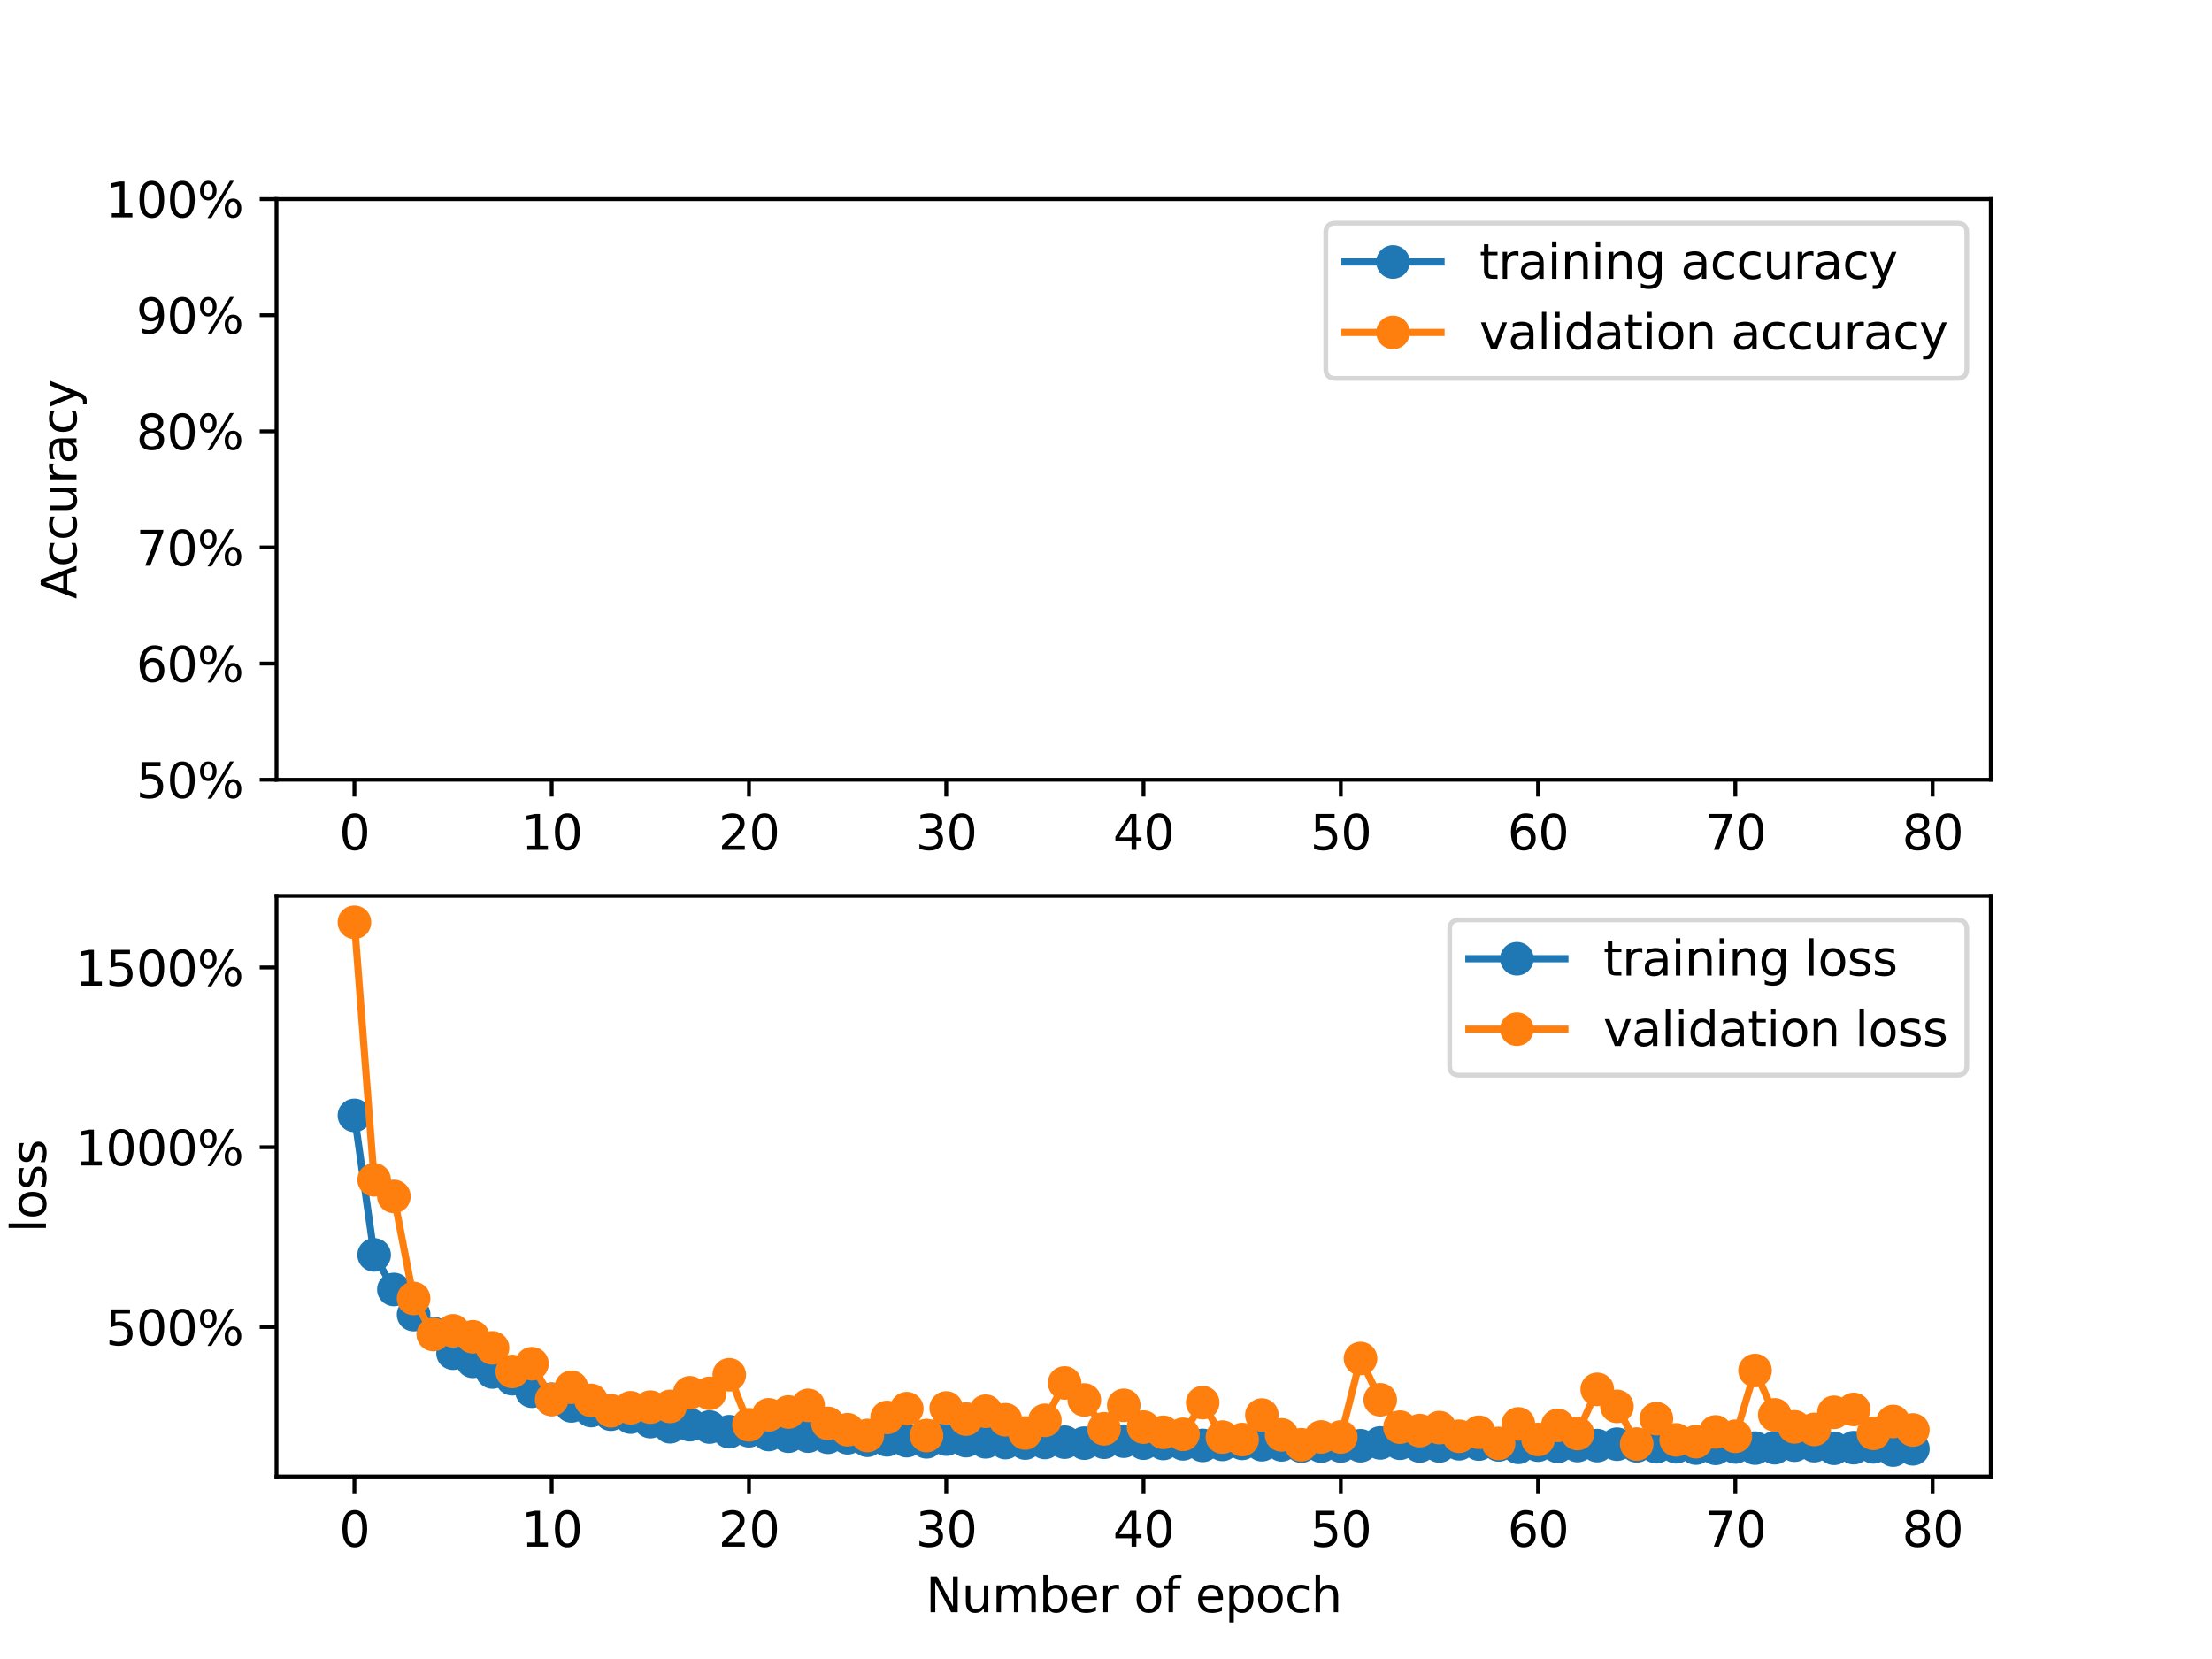 <?xml version="1.0" encoding="utf-8" standalone="no"?>
<!DOCTYPE svg PUBLIC "-//W3C//DTD SVG 1.1//EN"
  "http://www.w3.org/Graphics/SVG/1.1/DTD/svg11.dtd">
<svg xmlns:xlink="http://www.w3.org/1999/xlink" width="460.8pt" height="345.6pt" viewBox="0 0 460.8 345.6" xmlns="http://www.w3.org/2000/svg" version="1.1">
 <defs>
  <style type="text/css">*{stroke-linejoin: round; stroke-linecap: butt}</style>
 </defs>
 <g id="figure_1">
  <g id="patch_1">
   <path d="M 0 345.6 
L 460.8 345.6 
L 460.8 0 
L 0 0 
z
" style="fill: #ffffff"/>
  </g>
  <g id="axes_1">
   <g id="patch_2">
    <path d="M 57.6 162.432 
L 414.72 162.432 
L 414.72 41.472 
L 57.6 41.472 
z
" style="fill: #ffffff"/>
   </g>
   <g id="matplotlib.axis_1">
    <g id="xtick_1">
     <g id="line2d_1">
      <defs>
       <path id="m76ee64148b" d="M 0 0 
L 0 3.5 
" style="stroke: #000000; stroke-width: 0.8"/>
      </defs>
      <g>
       <use xlink:href="#m76ee64148b" x="73.833" y="162.432" style="stroke: #000000; stroke-width: 0.8"/>
      </g>
     </g>
     <g id="text_1">
      <!-- 0 -->
      <g transform="translate(70.651 177.03) scale(0.1 -0.1)">
       <defs>
        <path id="DejaVuSans-30" d="M 2034 4250 
Q 1547 4250 1301 3770 
Q 1056 3291 1056 2328 
Q 1056 1369 1301 889 
Q 1547 409 2034 409 
Q 2525 409 2770 889 
Q 3016 1369 3016 2328 
Q 3016 3291 2770 3770 
Q 2525 4250 2034 4250 
z
M 2034 4750 
Q 2819 4750 3233 4129 
Q 3647 3509 3647 2328 
Q 3647 1150 3233 529 
Q 2819 -91 2034 -91 
Q 1250 -91 836 529 
Q 422 1150 422 2328 
Q 422 3509 836 4129 
Q 1250 4750 2034 4750 
z
" transform="scale(0.016)"/>
       </defs>
       <use xlink:href="#DejaVuSans-30"/>
      </g>
     </g>
    </g>
    <g id="xtick_2">
     <g id="line2d_2">
      <g>
       <use xlink:href="#m76ee64148b" x="114.928" y="162.432" style="stroke: #000000; stroke-width: 0.8"/>
      </g>
     </g>
     <g id="text_2">
      <!-- 10 -->
      <g transform="translate(108.566 177.03) scale(0.1 -0.1)">
       <defs>
        <path id="DejaVuSans-31" d="M 794 531 
L 1825 531 
L 1825 4091 
L 703 3866 
L 703 4441 
L 1819 4666 
L 2450 4666 
L 2450 531 
L 3481 531 
L 3481 0 
L 794 0 
L 794 531 
z
" transform="scale(0.016)"/>
       </defs>
       <use xlink:href="#DejaVuSans-31"/>
       <use xlink:href="#DejaVuSans-30" x="63.623"/>
      </g>
     </g>
    </g>
    <g id="xtick_3">
     <g id="line2d_3">
      <g>
       <use xlink:href="#m76ee64148b" x="156.024" y="162.432" style="stroke: #000000; stroke-width: 0.8"/>
      </g>
     </g>
     <g id="text_3">
      <!-- 20 -->
      <g transform="translate(149.661 177.03) scale(0.1 -0.1)">
       <defs>
        <path id="DejaVuSans-32" d="M 1228 531 
L 3431 531 
L 3431 0 
L 469 0 
L 469 531 
Q 828 903 1448 1529 
Q 2069 2156 2228 2338 
Q 2531 2678 2651 2914 
Q 2772 3150 2772 3378 
Q 2772 3750 2511 3984 
Q 2250 4219 1831 4219 
Q 1534 4219 1204 4116 
Q 875 4013 500 3803 
L 500 4441 
Q 881 4594 1212 4672 
Q 1544 4750 1819 4750 
Q 2544 4750 2975 4387 
Q 3406 4025 3406 3419 
Q 3406 3131 3298 2873 
Q 3191 2616 2906 2266 
Q 2828 2175 2409 1742 
Q 1991 1309 1228 531 
z
" transform="scale(0.016)"/>
       </defs>
       <use xlink:href="#DejaVuSans-32"/>
       <use xlink:href="#DejaVuSans-30" x="63.623"/>
      </g>
     </g>
    </g>
    <g id="xtick_4">
     <g id="line2d_4">
      <g>
       <use xlink:href="#m76ee64148b" x="197.119" y="162.432" style="stroke: #000000; stroke-width: 0.8"/>
      </g>
     </g>
     <g id="text_4">
      <!-- 30 -->
      <g transform="translate(190.757 177.03) scale(0.1 -0.1)">
       <defs>
        <path id="DejaVuSans-33" d="M 2597 2516 
Q 3050 2419 3304 2112 
Q 3559 1806 3559 1356 
Q 3559 666 3084 287 
Q 2609 -91 1734 -91 
Q 1441 -91 1130 -33 
Q 819 25 488 141 
L 488 750 
Q 750 597 1062 519 
Q 1375 441 1716 441 
Q 2309 441 2620 675 
Q 2931 909 2931 1356 
Q 2931 1769 2642 2001 
Q 2353 2234 1838 2234 
L 1294 2234 
L 1294 2753 
L 1863 2753 
Q 2328 2753 2575 2939 
Q 2822 3125 2822 3475 
Q 2822 3834 2567 4026 
Q 2313 4219 1838 4219 
Q 1578 4219 1281 4162 
Q 984 4106 628 3988 
L 628 4550 
Q 988 4650 1302 4700 
Q 1616 4750 1894 4750 
Q 2613 4750 3031 4423 
Q 3450 4097 3450 3541 
Q 3450 3153 3228 2886 
Q 3006 2619 2597 2516 
z
" transform="scale(0.016)"/>
       </defs>
       <use xlink:href="#DejaVuSans-33"/>
       <use xlink:href="#DejaVuSans-30" x="63.623"/>
      </g>
     </g>
    </g>
    <g id="xtick_5">
     <g id="line2d_5">
      <g>
       <use xlink:href="#m76ee64148b" x="238.215" y="162.432" style="stroke: #000000; stroke-width: 0.8"/>
      </g>
     </g>
     <g id="text_5">
      <!-- 40 -->
      <g transform="translate(231.852 177.03) scale(0.1 -0.1)">
       <defs>
        <path id="DejaVuSans-34" d="M 2419 4116 
L 825 1625 
L 2419 1625 
L 2419 4116 
z
M 2253 4666 
L 3047 4666 
L 3047 1625 
L 3713 1625 
L 3713 1100 
L 3047 1100 
L 3047 0 
L 2419 0 
L 2419 1100 
L 313 1100 
L 313 1709 
L 2253 4666 
z
" transform="scale(0.016)"/>
       </defs>
       <use xlink:href="#DejaVuSans-34"/>
       <use xlink:href="#DejaVuSans-30" x="63.623"/>
      </g>
     </g>
    </g>
    <g id="xtick_6">
     <g id="line2d_6">
      <g>
       <use xlink:href="#m76ee64148b" x="279.31" y="162.432" style="stroke: #000000; stroke-width: 0.8"/>
      </g>
     </g>
     <g id="text_6">
      <!-- 50 -->
      <g transform="translate(272.948 177.03) scale(0.1 -0.1)">
       <defs>
        <path id="DejaVuSans-35" d="M 691 4666 
L 3169 4666 
L 3169 4134 
L 1269 4134 
L 1269 2991 
Q 1406 3038 1543 3061 
Q 1681 3084 1819 3084 
Q 2600 3084 3056 2656 
Q 3513 2228 3513 1497 
Q 3513 744 3044 326 
Q 2575 -91 1722 -91 
Q 1428 -91 1123 -41 
Q 819 9 494 109 
L 494 744 
Q 775 591 1075 516 
Q 1375 441 1709 441 
Q 2250 441 2565 725 
Q 2881 1009 2881 1497 
Q 2881 1984 2565 2268 
Q 2250 2553 1709 2553 
Q 1456 2553 1204 2497 
Q 953 2441 691 2322 
L 691 4666 
z
" transform="scale(0.016)"/>
       </defs>
       <use xlink:href="#DejaVuSans-35"/>
       <use xlink:href="#DejaVuSans-30" x="63.623"/>
      </g>
     </g>
    </g>
    <g id="xtick_7">
     <g id="line2d_7">
      <g>
       <use xlink:href="#m76ee64148b" x="320.406" y="162.432" style="stroke: #000000; stroke-width: 0.8"/>
      </g>
     </g>
     <g id="text_7">
      <!-- 60 -->
      <g transform="translate(314.043 177.03) scale(0.1 -0.1)">
       <defs>
        <path id="DejaVuSans-36" d="M 2113 2584 
Q 1688 2584 1439 2293 
Q 1191 2003 1191 1497 
Q 1191 994 1439 701 
Q 1688 409 2113 409 
Q 2538 409 2786 701 
Q 3034 994 3034 1497 
Q 3034 2003 2786 2293 
Q 2538 2584 2113 2584 
z
M 3366 4563 
L 3366 3988 
Q 3128 4100 2886 4159 
Q 2644 4219 2406 4219 
Q 1781 4219 1451 3797 
Q 1122 3375 1075 2522 
Q 1259 2794 1537 2939 
Q 1816 3084 2150 3084 
Q 2853 3084 3261 2657 
Q 3669 2231 3669 1497 
Q 3669 778 3244 343 
Q 2819 -91 2113 -91 
Q 1303 -91 875 529 
Q 447 1150 447 2328 
Q 447 3434 972 4092 
Q 1497 4750 2381 4750 
Q 2619 4750 2861 4703 
Q 3103 4656 3366 4563 
z
" transform="scale(0.016)"/>
       </defs>
       <use xlink:href="#DejaVuSans-36"/>
       <use xlink:href="#DejaVuSans-30" x="63.623"/>
      </g>
     </g>
    </g>
    <g id="xtick_8">
     <g id="line2d_8">
      <g>
       <use xlink:href="#m76ee64148b" x="361.501" y="162.432" style="stroke: #000000; stroke-width: 0.8"/>
      </g>
     </g>
     <g id="text_8">
      <!-- 70 -->
      <g transform="translate(355.139 177.03) scale(0.1 -0.1)">
       <defs>
        <path id="DejaVuSans-37" d="M 525 4666 
L 3525 4666 
L 3525 4397 
L 1831 0 
L 1172 0 
L 2766 4134 
L 525 4134 
L 525 4666 
z
" transform="scale(0.016)"/>
       </defs>
       <use xlink:href="#DejaVuSans-37"/>
       <use xlink:href="#DejaVuSans-30" x="63.623"/>
      </g>
     </g>
    </g>
    <g id="xtick_9">
     <g id="line2d_9">
      <g>
       <use xlink:href="#m76ee64148b" x="402.597" y="162.432" style="stroke: #000000; stroke-width: 0.8"/>
      </g>
     </g>
     <g id="text_9">
      <!-- 80 -->
      <g transform="translate(396.234 177.03) scale(0.1 -0.1)">
       <defs>
        <path id="DejaVuSans-38" d="M 2034 2216 
Q 1584 2216 1326 1975 
Q 1069 1734 1069 1313 
Q 1069 891 1326 650 
Q 1584 409 2034 409 
Q 2484 409 2743 651 
Q 3003 894 3003 1313 
Q 3003 1734 2745 1975 
Q 2488 2216 2034 2216 
z
M 1403 2484 
Q 997 2584 770 2862 
Q 544 3141 544 3541 
Q 544 4100 942 4425 
Q 1341 4750 2034 4750 
Q 2731 4750 3128 4425 
Q 3525 4100 3525 3541 
Q 3525 3141 3298 2862 
Q 3072 2584 2669 2484 
Q 3125 2378 3379 2068 
Q 3634 1759 3634 1313 
Q 3634 634 3220 271 
Q 2806 -91 2034 -91 
Q 1263 -91 848 271 
Q 434 634 434 1313 
Q 434 1759 690 2068 
Q 947 2378 1403 2484 
z
M 1172 3481 
Q 1172 3119 1398 2916 
Q 1625 2713 2034 2713 
Q 2441 2713 2670 2916 
Q 2900 3119 2900 3481 
Q 2900 3844 2670 4047 
Q 2441 4250 2034 4250 
Q 1625 4250 1398 4047 
Q 1172 3844 1172 3481 
z
" transform="scale(0.016)"/>
       </defs>
       <use xlink:href="#DejaVuSans-38"/>
       <use xlink:href="#DejaVuSans-30" x="63.623"/>
      </g>
     </g>
    </g>
   </g>
   <g id="matplotlib.axis_2">
    <g id="ytick_1">
     <g id="line2d_10">
      <defs>
       <path id="mc669cdb5a6" d="M 0 0 
L -3.5 0 
" style="stroke: #000000; stroke-width: 0.8"/>
      </defs>
      <g>
       <use xlink:href="#mc669cdb5a6" x="57.6" y="162.432" style="stroke: #000000; stroke-width: 0.8"/>
      </g>
     </g>
     <g id="text_10">
      <!-- 50% -->
      <g transform="translate(28.373 166.231) scale(0.1 -0.1)">
       <defs>
        <path id="DejaVuSans-25" d="M 4653 2053 
Q 4381 2053 4226 1822 
Q 4072 1591 4072 1178 
Q 4072 772 4226 539 
Q 4381 306 4653 306 
Q 4919 306 5073 539 
Q 5228 772 5228 1178 
Q 5228 1588 5073 1820 
Q 4919 2053 4653 2053 
z
M 4653 2450 
Q 5147 2450 5437 2106 
Q 5728 1763 5728 1178 
Q 5728 594 5436 251 
Q 5144 -91 4653 -91 
Q 4153 -91 3862 251 
Q 3572 594 3572 1178 
Q 3572 1766 3864 2108 
Q 4156 2450 4653 2450 
z
M 1428 4353 
Q 1159 4353 1004 4120 
Q 850 3888 850 3481 
Q 850 3069 1003 2837 
Q 1156 2606 1428 2606 
Q 1700 2606 1854 2837 
Q 2009 3069 2009 3481 
Q 2009 3884 1853 4118 
Q 1697 4353 1428 4353 
z
M 4250 4750 
L 4750 4750 
L 1831 -91 
L 1331 -91 
L 4250 4750 
z
M 1428 4750 
Q 1922 4750 2215 4408 
Q 2509 4066 2509 3481 
Q 2509 2891 2217 2550 
Q 1925 2209 1428 2209 
Q 931 2209 642 2551 
Q 353 2894 353 3481 
Q 353 4063 643 4406 
Q 934 4750 1428 4750 
z
" transform="scale(0.016)"/>
       </defs>
       <use xlink:href="#DejaVuSans-35"/>
       <use xlink:href="#DejaVuSans-30" x="63.623"/>
       <use xlink:href="#DejaVuSans-25" x="127.246"/>
      </g>
     </g>
    </g>
    <g id="ytick_2">
     <g id="line2d_11">
      <g>
       <use xlink:href="#mc669cdb5a6" x="57.6" y="138.24" style="stroke: #000000; stroke-width: 0.8"/>
      </g>
     </g>
     <g id="text_11">
      <!-- 60% -->
      <g transform="translate(28.373 142.039) scale(0.1 -0.1)">
       <use xlink:href="#DejaVuSans-36"/>
       <use xlink:href="#DejaVuSans-30" x="63.623"/>
       <use xlink:href="#DejaVuSans-25" x="127.246"/>
      </g>
     </g>
    </g>
    <g id="ytick_3">
     <g id="line2d_12">
      <g>
       <use xlink:href="#mc669cdb5a6" x="57.6" y="114.048" style="stroke: #000000; stroke-width: 0.8"/>
      </g>
     </g>
     <g id="text_12">
      <!-- 70% -->
      <g transform="translate(28.373 117.847) scale(0.1 -0.1)">
       <use xlink:href="#DejaVuSans-37"/>
       <use xlink:href="#DejaVuSans-30" x="63.623"/>
       <use xlink:href="#DejaVuSans-25" x="127.246"/>
      </g>
     </g>
    </g>
    <g id="ytick_4">
     <g id="line2d_13">
      <g>
       <use xlink:href="#mc669cdb5a6" x="57.6" y="89.856" style="stroke: #000000; stroke-width: 0.8"/>
      </g>
     </g>
     <g id="text_13">
      <!-- 80% -->
      <g transform="translate(28.373 93.655) scale(0.1 -0.1)">
       <use xlink:href="#DejaVuSans-38"/>
       <use xlink:href="#DejaVuSans-30" x="63.623"/>
       <use xlink:href="#DejaVuSans-25" x="127.246"/>
      </g>
     </g>
    </g>
    <g id="ytick_5">
     <g id="line2d_14">
      <g>
       <use xlink:href="#mc669cdb5a6" x="57.6" y="65.664" style="stroke: #000000; stroke-width: 0.8"/>
      </g>
     </g>
     <g id="text_14">
      <!-- 90% -->
      <g transform="translate(28.373 69.463) scale(0.1 -0.1)">
       <defs>
        <path id="DejaVuSans-39" d="M 703 97 
L 703 672 
Q 941 559 1184 500 
Q 1428 441 1663 441 
Q 2288 441 2617 861 
Q 2947 1281 2994 2138 
Q 2813 1869 2534 1725 
Q 2256 1581 1919 1581 
Q 1219 1581 811 2004 
Q 403 2428 403 3163 
Q 403 3881 828 4315 
Q 1253 4750 1959 4750 
Q 2769 4750 3195 4129 
Q 3622 3509 3622 2328 
Q 3622 1225 3098 567 
Q 2575 -91 1691 -91 
Q 1453 -91 1209 -44 
Q 966 3 703 97 
z
M 1959 2075 
Q 2384 2075 2632 2365 
Q 2881 2656 2881 3163 
Q 2881 3666 2632 3958 
Q 2384 4250 1959 4250 
Q 1534 4250 1286 3958 
Q 1038 3666 1038 3163 
Q 1038 2656 1286 2365 
Q 1534 2075 1959 2075 
z
" transform="scale(0.016)"/>
       </defs>
       <use xlink:href="#DejaVuSans-39"/>
       <use xlink:href="#DejaVuSans-30" x="63.623"/>
       <use xlink:href="#DejaVuSans-25" x="127.246"/>
      </g>
     </g>
    </g>
    <g id="ytick_6">
     <g id="line2d_15">
      <g>
       <use xlink:href="#mc669cdb5a6" x="57.6" y="41.472" style="stroke: #000000; stroke-width: 0.8"/>
      </g>
     </g>
     <g id="text_15">
      <!-- 100% -->
      <g transform="translate(22.011 45.271) scale(0.1 -0.1)">
       <use xlink:href="#DejaVuSans-31"/>
       <use xlink:href="#DejaVuSans-30" x="63.623"/>
       <use xlink:href="#DejaVuSans-30" x="127.246"/>
       <use xlink:href="#DejaVuSans-25" x="190.869"/>
      </g>
     </g>
    </g>
    <g id="text_16">
     <!-- Accuracy -->
     <g transform="translate(15.931 124.78) rotate(-90) scale(0.1 -0.1)">
      <defs>
       <path id="DejaVuSans-41" d="M 2188 4044 
L 1331 1722 
L 3047 1722 
L 2188 4044 
z
M 1831 4666 
L 2547 4666 
L 4325 0 
L 3669 0 
L 3244 1197 
L 1141 1197 
L 716 0 
L 50 0 
L 1831 4666 
z
" transform="scale(0.016)"/>
       <path id="DejaVuSans-63" d="M 3122 3366 
L 3122 2828 
Q 2878 2963 2633 3030 
Q 2388 3097 2138 3097 
Q 1578 3097 1268 2742 
Q 959 2388 959 1747 
Q 959 1106 1268 751 
Q 1578 397 2138 397 
Q 2388 397 2633 464 
Q 2878 531 3122 666 
L 3122 134 
Q 2881 22 2623 -34 
Q 2366 -91 2075 -91 
Q 1284 -91 818 406 
Q 353 903 353 1747 
Q 353 2603 823 3093 
Q 1294 3584 2113 3584 
Q 2378 3584 2631 3529 
Q 2884 3475 3122 3366 
z
" transform="scale(0.016)"/>
       <path id="DejaVuSans-75" d="M 544 1381 
L 544 3500 
L 1119 3500 
L 1119 1403 
Q 1119 906 1312 657 
Q 1506 409 1894 409 
Q 2359 409 2629 706 
Q 2900 1003 2900 1516 
L 2900 3500 
L 3475 3500 
L 3475 0 
L 2900 0 
L 2900 538 
Q 2691 219 2414 64 
Q 2138 -91 1772 -91 
Q 1169 -91 856 284 
Q 544 659 544 1381 
z
M 1991 3584 
L 1991 3584 
z
" transform="scale(0.016)"/>
       <path id="DejaVuSans-72" d="M 2631 2963 
Q 2534 3019 2420 3045 
Q 2306 3072 2169 3072 
Q 1681 3072 1420 2755 
Q 1159 2438 1159 1844 
L 1159 0 
L 581 0 
L 581 3500 
L 1159 3500 
L 1159 2956 
Q 1341 3275 1631 3429 
Q 1922 3584 2338 3584 
Q 2397 3584 2469 3576 
Q 2541 3569 2628 3553 
L 2631 2963 
z
" transform="scale(0.016)"/>
       <path id="DejaVuSans-61" d="M 2194 1759 
Q 1497 1759 1228 1600 
Q 959 1441 959 1056 
Q 959 750 1161 570 
Q 1363 391 1709 391 
Q 2188 391 2477 730 
Q 2766 1069 2766 1631 
L 2766 1759 
L 2194 1759 
z
M 3341 1997 
L 3341 0 
L 2766 0 
L 2766 531 
Q 2569 213 2275 61 
Q 1981 -91 1556 -91 
Q 1019 -91 701 211 
Q 384 513 384 1019 
Q 384 1609 779 1909 
Q 1175 2209 1959 2209 
L 2766 2209 
L 2766 2266 
Q 2766 2663 2505 2880 
Q 2244 3097 1772 3097 
Q 1472 3097 1187 3025 
Q 903 2953 641 2809 
L 641 3341 
Q 956 3463 1253 3523 
Q 1550 3584 1831 3584 
Q 2591 3584 2966 3190 
Q 3341 2797 3341 1997 
z
" transform="scale(0.016)"/>
       <path id="DejaVuSans-79" d="M 2059 -325 
Q 1816 -950 1584 -1140 
Q 1353 -1331 966 -1331 
L 506 -1331 
L 506 -850 
L 844 -850 
Q 1081 -850 1212 -737 
Q 1344 -625 1503 -206 
L 1606 56 
L 191 3500 
L 800 3500 
L 1894 763 
L 2988 3500 
L 3597 3500 
L 2059 -325 
z
" transform="scale(0.016)"/>
      </defs>
      <use xlink:href="#DejaVuSans-41"/>
      <use xlink:href="#DejaVuSans-63" x="66.658"/>
      <use xlink:href="#DejaVuSans-63" x="121.639"/>
      <use xlink:href="#DejaVuSans-75" x="176.619"/>
      <use xlink:href="#DejaVuSans-72" x="239.998"/>
      <use xlink:href="#DejaVuSans-61" x="281.111"/>
      <use xlink:href="#DejaVuSans-63" x="342.391"/>
      <use xlink:href="#DejaVuSans-79" x="397.371"/>
     </g>
    </g>
   </g>
   <g id="line2d_16">
    <path d="M 73.833 215.736 
L 77.942 215.053 
L 82.052 208.219 
L 86.161 205.486 
L 90.271 199.335 
L 94.38 196.601 
L 98.49 210.269 
L 102.6 202.069 
L 106.709 201.385 
L 110.819 194.551 
L 114.928 190.451 
L 119.038 187.717 
L 123.147 193.185 
L 127.257 188.401 
L 131.366 191.134 
L 135.476 189.084 
L 139.586 173.366 
L 143.695 193.185 
L 147.805 189.768 
L 151.914 188.401 
L 156.024 182.25 
L 160.133 178.15 
L 164.243 178.15 
L 168.352 178.15 
L 172.462 181.567 
L 176.572 181.567 
L 180.681 183.617 
L 184.791 184.984 
L 188.9 175.416 
L 193.01 178.15 
L 197.119 191.134 
L 201.229 184.3 
L 205.338 181.567 
L 209.448 178.15 
L 213.557 183.617 
L 217.667 184.3 
L 221.777 178.15 
L 225.886 187.034 
L 229.996 184.3 
L 234.105 189.768 
L 238.215 180.2 
L 242.324 181.567 
L 246.434 178.15 
L 250.543 174.733 
L 254.653 182.25 
L 258.763 181.567 
L 262.872 189.768 
L 266.982 183.617 
L 271.091 178.15 
L 275.201 172.683 
L 279.31 175.416 
L 283.42 176.1 
L 287.529 185.667 
L 291.639 176.1 
L 295.748 181.567 
L 299.858 175.416 
L 303.968 187.034 
L 308.077 184.984 
L 312.187 180.884 
L 316.296 171.316 
L 320.406 179.517 
L 324.515 176.1 
L 328.625 175.416 
L 332.734 180.2 
L 336.844 182.934 
L 340.954 181.567 
L 345.063 174.733 
L 349.173 175.416 
L 353.282 168.583 
L 357.392 178.15 
L 361.501 180.2 
L 365.611 168.583 
L 369.72 177.467 
L 373.83 186.351 
L 377.94 187.717 
L 382.049 167.899 
L 386.159 169.949 
L 390.268 176.1 
L 394.378 169.949 
L 398.487 167.899 
" clip-path="url(#p47da304913)" style="fill: none; stroke: #1f77b4; stroke-width: 1.5; stroke-linecap: square"/>
    <defs>
     <path id="m50f64be5b1" d="M 0 3 
C 0.796 3 1.559 2.684 2.121 2.121 
C 2.684 1.559 3 0.796 3 0 
C 3 -0.796 2.684 -1.559 2.121 -2.121 
C 1.559 -2.684 0.796 -3 0 -3 
C -0.796 -3 -1.559 -2.684 -2.121 -2.121 
C -2.684 -1.559 -3 -0.796 -3 0 
C -3 0.796 -2.684 1.559 -2.121 2.121 
C -1.559 2.684 -0.796 3 0 3 
z
" style="stroke: #1f77b4"/>
    </defs>
    <g clip-path="url(#p47da304913)">
     <use xlink:href="#m50f64be5b1" x="73.833" y="215.736" style="fill: #1f77b4; stroke: #1f77b4"/>
     <use xlink:href="#m50f64be5b1" x="77.942" y="215.053" style="fill: #1f77b4; stroke: #1f77b4"/>
     <use xlink:href="#m50f64be5b1" x="82.052" y="208.219" style="fill: #1f77b4; stroke: #1f77b4"/>
     <use xlink:href="#m50f64be5b1" x="86.161" y="205.486" style="fill: #1f77b4; stroke: #1f77b4"/>
     <use xlink:href="#m50f64be5b1" x="90.271" y="199.335" style="fill: #1f77b4; stroke: #1f77b4"/>
     <use xlink:href="#m50f64be5b1" x="94.38" y="196.601" style="fill: #1f77b4; stroke: #1f77b4"/>
     <use xlink:href="#m50f64be5b1" x="98.49" y="210.269" style="fill: #1f77b4; stroke: #1f77b4"/>
     <use xlink:href="#m50f64be5b1" x="102.6" y="202.069" style="fill: #1f77b4; stroke: #1f77b4"/>
     <use xlink:href="#m50f64be5b1" x="106.709" y="201.385" style="fill: #1f77b4; stroke: #1f77b4"/>
     <use xlink:href="#m50f64be5b1" x="110.819" y="194.551" style="fill: #1f77b4; stroke: #1f77b4"/>
     <use xlink:href="#m50f64be5b1" x="114.928" y="190.451" style="fill: #1f77b4; stroke: #1f77b4"/>
     <use xlink:href="#m50f64be5b1" x="119.038" y="187.717" style="fill: #1f77b4; stroke: #1f77b4"/>
     <use xlink:href="#m50f64be5b1" x="123.147" y="193.185" style="fill: #1f77b4; stroke: #1f77b4"/>
     <use xlink:href="#m50f64be5b1" x="127.257" y="188.401" style="fill: #1f77b4; stroke: #1f77b4"/>
     <use xlink:href="#m50f64be5b1" x="131.366" y="191.134" style="fill: #1f77b4; stroke: #1f77b4"/>
     <use xlink:href="#m50f64be5b1" x="135.476" y="189.084" style="fill: #1f77b4; stroke: #1f77b4"/>
     <use xlink:href="#m50f64be5b1" x="139.586" y="173.366" style="fill: #1f77b4; stroke: #1f77b4"/>
     <use xlink:href="#m50f64be5b1" x="143.695" y="193.185" style="fill: #1f77b4; stroke: #1f77b4"/>
     <use xlink:href="#m50f64be5b1" x="147.805" y="189.768" style="fill: #1f77b4; stroke: #1f77b4"/>
     <use xlink:href="#m50f64be5b1" x="151.914" y="188.401" style="fill: #1f77b4; stroke: #1f77b4"/>
     <use xlink:href="#m50f64be5b1" x="156.024" y="182.25" style="fill: #1f77b4; stroke: #1f77b4"/>
     <use xlink:href="#m50f64be5b1" x="160.133" y="178.15" style="fill: #1f77b4; stroke: #1f77b4"/>
     <use xlink:href="#m50f64be5b1" x="164.243" y="178.15" style="fill: #1f77b4; stroke: #1f77b4"/>
     <use xlink:href="#m50f64be5b1" x="168.352" y="178.15" style="fill: #1f77b4; stroke: #1f77b4"/>
     <use xlink:href="#m50f64be5b1" x="172.462" y="181.567" style="fill: #1f77b4; stroke: #1f77b4"/>
     <use xlink:href="#m50f64be5b1" x="176.572" y="181.567" style="fill: #1f77b4; stroke: #1f77b4"/>
     <use xlink:href="#m50f64be5b1" x="180.681" y="183.617" style="fill: #1f77b4; stroke: #1f77b4"/>
     <use xlink:href="#m50f64be5b1" x="184.791" y="184.984" style="fill: #1f77b4; stroke: #1f77b4"/>
     <use xlink:href="#m50f64be5b1" x="188.9" y="175.416" style="fill: #1f77b4; stroke: #1f77b4"/>
     <use xlink:href="#m50f64be5b1" x="193.01" y="178.15" style="fill: #1f77b4; stroke: #1f77b4"/>
     <use xlink:href="#m50f64be5b1" x="197.119" y="191.134" style="fill: #1f77b4; stroke: #1f77b4"/>
     <use xlink:href="#m50f64be5b1" x="201.229" y="184.3" style="fill: #1f77b4; stroke: #1f77b4"/>
     <use xlink:href="#m50f64be5b1" x="205.338" y="181.567" style="fill: #1f77b4; stroke: #1f77b4"/>
     <use xlink:href="#m50f64be5b1" x="209.448" y="178.15" style="fill: #1f77b4; stroke: #1f77b4"/>
     <use xlink:href="#m50f64be5b1" x="213.557" y="183.617" style="fill: #1f77b4; stroke: #1f77b4"/>
     <use xlink:href="#m50f64be5b1" x="217.667" y="184.3" style="fill: #1f77b4; stroke: #1f77b4"/>
     <use xlink:href="#m50f64be5b1" x="221.777" y="178.15" style="fill: #1f77b4; stroke: #1f77b4"/>
     <use xlink:href="#m50f64be5b1" x="225.886" y="187.034" style="fill: #1f77b4; stroke: #1f77b4"/>
     <use xlink:href="#m50f64be5b1" x="229.996" y="184.3" style="fill: #1f77b4; stroke: #1f77b4"/>
     <use xlink:href="#m50f64be5b1" x="234.105" y="189.768" style="fill: #1f77b4; stroke: #1f77b4"/>
     <use xlink:href="#m50f64be5b1" x="238.215" y="180.2" style="fill: #1f77b4; stroke: #1f77b4"/>
     <use xlink:href="#m50f64be5b1" x="242.324" y="181.567" style="fill: #1f77b4; stroke: #1f77b4"/>
     <use xlink:href="#m50f64be5b1" x="246.434" y="178.15" style="fill: #1f77b4; stroke: #1f77b4"/>
     <use xlink:href="#m50f64be5b1" x="250.543" y="174.733" style="fill: #1f77b4; stroke: #1f77b4"/>
     <use xlink:href="#m50f64be5b1" x="254.653" y="182.25" style="fill: #1f77b4; stroke: #1f77b4"/>
     <use xlink:href="#m50f64be5b1" x="258.763" y="181.567" style="fill: #1f77b4; stroke: #1f77b4"/>
     <use xlink:href="#m50f64be5b1" x="262.872" y="189.768" style="fill: #1f77b4; stroke: #1f77b4"/>
     <use xlink:href="#m50f64be5b1" x="266.982" y="183.617" style="fill: #1f77b4; stroke: #1f77b4"/>
     <use xlink:href="#m50f64be5b1" x="271.091" y="178.15" style="fill: #1f77b4; stroke: #1f77b4"/>
     <use xlink:href="#m50f64be5b1" x="275.201" y="172.683" style="fill: #1f77b4; stroke: #1f77b4"/>
     <use xlink:href="#m50f64be5b1" x="279.31" y="175.416" style="fill: #1f77b4; stroke: #1f77b4"/>
     <use xlink:href="#m50f64be5b1" x="283.42" y="176.1" style="fill: #1f77b4; stroke: #1f77b4"/>
     <use xlink:href="#m50f64be5b1" x="287.529" y="185.667" style="fill: #1f77b4; stroke: #1f77b4"/>
     <use xlink:href="#m50f64be5b1" x="291.639" y="176.1" style="fill: #1f77b4; stroke: #1f77b4"/>
     <use xlink:href="#m50f64be5b1" x="295.748" y="181.567" style="fill: #1f77b4; stroke: #1f77b4"/>
     <use xlink:href="#m50f64be5b1" x="299.858" y="175.416" style="fill: #1f77b4; stroke: #1f77b4"/>
     <use xlink:href="#m50f64be5b1" x="303.968" y="187.034" style="fill: #1f77b4; stroke: #1f77b4"/>
     <use xlink:href="#m50f64be5b1" x="308.077" y="184.984" style="fill: #1f77b4; stroke: #1f77b4"/>
     <use xlink:href="#m50f64be5b1" x="312.187" y="180.884" style="fill: #1f77b4; stroke: #1f77b4"/>
     <use xlink:href="#m50f64be5b1" x="316.296" y="171.316" style="fill: #1f77b4; stroke: #1f77b4"/>
     <use xlink:href="#m50f64be5b1" x="320.406" y="179.517" style="fill: #1f77b4; stroke: #1f77b4"/>
     <use xlink:href="#m50f64be5b1" x="324.515" y="176.1" style="fill: #1f77b4; stroke: #1f77b4"/>
     <use xlink:href="#m50f64be5b1" x="328.625" y="175.416" style="fill: #1f77b4; stroke: #1f77b4"/>
     <use xlink:href="#m50f64be5b1" x="332.734" y="180.2" style="fill: #1f77b4; stroke: #1f77b4"/>
     <use xlink:href="#m50f64be5b1" x="336.844" y="182.934" style="fill: #1f77b4; stroke: #1f77b4"/>
     <use xlink:href="#m50f64be5b1" x="340.954" y="181.567" style="fill: #1f77b4; stroke: #1f77b4"/>
     <use xlink:href="#m50f64be5b1" x="345.063" y="174.733" style="fill: #1f77b4; stroke: #1f77b4"/>
     <use xlink:href="#m50f64be5b1" x="349.173" y="175.416" style="fill: #1f77b4; stroke: #1f77b4"/>
     <use xlink:href="#m50f64be5b1" x="353.282" y="168.583" style="fill: #1f77b4; stroke: #1f77b4"/>
     <use xlink:href="#m50f64be5b1" x="357.392" y="178.15" style="fill: #1f77b4; stroke: #1f77b4"/>
     <use xlink:href="#m50f64be5b1" x="361.501" y="180.2" style="fill: #1f77b4; stroke: #1f77b4"/>
     <use xlink:href="#m50f64be5b1" x="365.611" y="168.583" style="fill: #1f77b4; stroke: #1f77b4"/>
     <use xlink:href="#m50f64be5b1" x="369.72" y="177.467" style="fill: #1f77b4; stroke: #1f77b4"/>
     <use xlink:href="#m50f64be5b1" x="373.83" y="186.351" style="fill: #1f77b4; stroke: #1f77b4"/>
     <use xlink:href="#m50f64be5b1" x="377.94" y="187.717" style="fill: #1f77b4; stroke: #1f77b4"/>
     <use xlink:href="#m50f64be5b1" x="382.049" y="167.899" style="fill: #1f77b4; stroke: #1f77b4"/>
     <use xlink:href="#m50f64be5b1" x="386.159" y="169.949" style="fill: #1f77b4; stroke: #1f77b4"/>
     <use xlink:href="#m50f64be5b1" x="390.268" y="176.1" style="fill: #1f77b4; stroke: #1f77b4"/>
     <use xlink:href="#m50f64be5b1" x="394.378" y="169.949" style="fill: #1f77b4; stroke: #1f77b4"/>
     <use xlink:href="#m50f64be5b1" x="398.487" y="167.899" style="fill: #1f77b4; stroke: #1f77b4"/>
    </g>
   </g>
   <g id="line2d_17">
    <path d="M 73.833 242.352 
L 77.942 255.312 
L 82.052 220.752 
L 86.161 194.832 
L 90.271 216.432 
L 94.38 225.072 
L 98.49 207.792 
L 102.6 216.432 
L 106.709 229.392 
L 110.819 218.592 
L 114.928 194.832 
L 119.038 218.592 
L 123.147 229.392 
L 127.257 238.032 
L 131.366 212.112 
L 135.476 205.632 
L 139.586 205.632 
L 143.695 207.792 
L 147.805 203.472 
L 151.914 209.952 
L 156.024 201.312 
L 160.133 199.152 
L 164.243 240.192 
L 168.352 205.632 
L 172.462 216.432 
L 176.572 218.592 
L 180.681 184.032 
L 184.791 244.512 
L 188.9 205.632 
L 193.01 190.512 
L 197.119 207.792 
L 201.229 227.232 
L 205.338 216.432 
L 209.448 229.392 
L 213.557 209.952 
L 217.667 238.032 
L 221.777 218.592 
L 225.886 207.792 
L 229.996 212.112 
L 234.105 203.472 
L 238.215 201.312 
L 242.324 194.832 
L 246.434 196.992 
L 250.543 214.272 
L 254.653 190.512 
L 258.763 188.352 
L 262.872 227.232 
L 266.982 212.112 
L 271.091 179.712 
L 275.201 209.952 
L 279.31 196.992 
L 283.42 216.432 
L 287.529 235.872 
L 291.639 212.112 
L 295.748 218.592 
L 299.858 235.872 
L 303.968 205.632 
L 308.077 212.112 
L 312.187 201.312 
L 316.296 229.392 
L 320.406 194.832 
L 324.515 242.352 
L 328.625 222.912 
L 332.734 214.272 
L 336.844 225.072 
L 340.954 177.552 
L 345.063 242.352 
L 349.173 205.632 
L 353.282 199.152 
L 357.392 207.792 
L 361.501 207.792 
L 365.611 244.512 
L 369.72 216.432 
L 373.83 220.752 
L 377.94 203.472 
L 382.049 209.952 
L 386.159 244.512 
L 390.268 220.752 
L 394.378 207.792 
L 398.487 220.752 
" clip-path="url(#p47da304913)" style="fill: none; stroke: #ff7f0e; stroke-width: 1.5; stroke-linecap: square"/>
    <defs>
     <path id="mfe02820bb4" d="M 0 3 
C 0.796 3 1.559 2.684 2.121 2.121 
C 2.684 1.559 3 0.796 3 0 
C 3 -0.796 2.684 -1.559 2.121 -2.121 
C 1.559 -2.684 0.796 -3 0 -3 
C -0.796 -3 -1.559 -2.684 -2.121 -2.121 
C -2.684 -1.559 -3 -0.796 -3 0 
C -3 0.796 -2.684 1.559 -2.121 2.121 
C -1.559 2.684 -0.796 3 0 3 
z
" style="stroke: #ff7f0e"/>
    </defs>
    <g clip-path="url(#p47da304913)">
     <use xlink:href="#mfe02820bb4" x="73.833" y="242.352" style="fill: #ff7f0e; stroke: #ff7f0e"/>
     <use xlink:href="#mfe02820bb4" x="77.942" y="255.312" style="fill: #ff7f0e; stroke: #ff7f0e"/>
     <use xlink:href="#mfe02820bb4" x="82.052" y="220.752" style="fill: #ff7f0e; stroke: #ff7f0e"/>
     <use xlink:href="#mfe02820bb4" x="86.161" y="194.832" style="fill: #ff7f0e; stroke: #ff7f0e"/>
     <use xlink:href="#mfe02820bb4" x="90.271" y="216.432" style="fill: #ff7f0e; stroke: #ff7f0e"/>
     <use xlink:href="#mfe02820bb4" x="94.38" y="225.072" style="fill: #ff7f0e; stroke: #ff7f0e"/>
     <use xlink:href="#mfe02820bb4" x="98.49" y="207.792" style="fill: #ff7f0e; stroke: #ff7f0e"/>
     <use xlink:href="#mfe02820bb4" x="102.6" y="216.432" style="fill: #ff7f0e; stroke: #ff7f0e"/>
     <use xlink:href="#mfe02820bb4" x="106.709" y="229.392" style="fill: #ff7f0e; stroke: #ff7f0e"/>
     <use xlink:href="#mfe02820bb4" x="110.819" y="218.592" style="fill: #ff7f0e; stroke: #ff7f0e"/>
     <use xlink:href="#mfe02820bb4" x="114.928" y="194.832" style="fill: #ff7f0e; stroke: #ff7f0e"/>
     <use xlink:href="#mfe02820bb4" x="119.038" y="218.592" style="fill: #ff7f0e; stroke: #ff7f0e"/>
     <use xlink:href="#mfe02820bb4" x="123.147" y="229.392" style="fill: #ff7f0e; stroke: #ff7f0e"/>
     <use xlink:href="#mfe02820bb4" x="127.257" y="238.032" style="fill: #ff7f0e; stroke: #ff7f0e"/>
     <use xlink:href="#mfe02820bb4" x="131.366" y="212.112" style="fill: #ff7f0e; stroke: #ff7f0e"/>
     <use xlink:href="#mfe02820bb4" x="135.476" y="205.632" style="fill: #ff7f0e; stroke: #ff7f0e"/>
     <use xlink:href="#mfe02820bb4" x="139.586" y="205.632" style="fill: #ff7f0e; stroke: #ff7f0e"/>
     <use xlink:href="#mfe02820bb4" x="143.695" y="207.792" style="fill: #ff7f0e; stroke: #ff7f0e"/>
     <use xlink:href="#mfe02820bb4" x="147.805" y="203.472" style="fill: #ff7f0e; stroke: #ff7f0e"/>
     <use xlink:href="#mfe02820bb4" x="151.914" y="209.952" style="fill: #ff7f0e; stroke: #ff7f0e"/>
     <use xlink:href="#mfe02820bb4" x="156.024" y="201.312" style="fill: #ff7f0e; stroke: #ff7f0e"/>
     <use xlink:href="#mfe02820bb4" x="160.133" y="199.152" style="fill: #ff7f0e; stroke: #ff7f0e"/>
     <use xlink:href="#mfe02820bb4" x="164.243" y="240.192" style="fill: #ff7f0e; stroke: #ff7f0e"/>
     <use xlink:href="#mfe02820bb4" x="168.352" y="205.632" style="fill: #ff7f0e; stroke: #ff7f0e"/>
     <use xlink:href="#mfe02820bb4" x="172.462" y="216.432" style="fill: #ff7f0e; stroke: #ff7f0e"/>
     <use xlink:href="#mfe02820bb4" x="176.572" y="218.592" style="fill: #ff7f0e; stroke: #ff7f0e"/>
     <use xlink:href="#mfe02820bb4" x="180.681" y="184.032" style="fill: #ff7f0e; stroke: #ff7f0e"/>
     <use xlink:href="#mfe02820bb4" x="184.791" y="244.512" style="fill: #ff7f0e; stroke: #ff7f0e"/>
     <use xlink:href="#mfe02820bb4" x="188.9" y="205.632" style="fill: #ff7f0e; stroke: #ff7f0e"/>
     <use xlink:href="#mfe02820bb4" x="193.01" y="190.512" style="fill: #ff7f0e; stroke: #ff7f0e"/>
     <use xlink:href="#mfe02820bb4" x="197.119" y="207.792" style="fill: #ff7f0e; stroke: #ff7f0e"/>
     <use xlink:href="#mfe02820bb4" x="201.229" y="227.232" style="fill: #ff7f0e; stroke: #ff7f0e"/>
     <use xlink:href="#mfe02820bb4" x="205.338" y="216.432" style="fill: #ff7f0e; stroke: #ff7f0e"/>
     <use xlink:href="#mfe02820bb4" x="209.448" y="229.392" style="fill: #ff7f0e; stroke: #ff7f0e"/>
     <use xlink:href="#mfe02820bb4" x="213.557" y="209.952" style="fill: #ff7f0e; stroke: #ff7f0e"/>
     <use xlink:href="#mfe02820bb4" x="217.667" y="238.032" style="fill: #ff7f0e; stroke: #ff7f0e"/>
     <use xlink:href="#mfe02820bb4" x="221.777" y="218.592" style="fill: #ff7f0e; stroke: #ff7f0e"/>
     <use xlink:href="#mfe02820bb4" x="225.886" y="207.792" style="fill: #ff7f0e; stroke: #ff7f0e"/>
     <use xlink:href="#mfe02820bb4" x="229.996" y="212.112" style="fill: #ff7f0e; stroke: #ff7f0e"/>
     <use xlink:href="#mfe02820bb4" x="234.105" y="203.472" style="fill: #ff7f0e; stroke: #ff7f0e"/>
     <use xlink:href="#mfe02820bb4" x="238.215" y="201.312" style="fill: #ff7f0e; stroke: #ff7f0e"/>
     <use xlink:href="#mfe02820bb4" x="242.324" y="194.832" style="fill: #ff7f0e; stroke: #ff7f0e"/>
     <use xlink:href="#mfe02820bb4" x="246.434" y="196.992" style="fill: #ff7f0e; stroke: #ff7f0e"/>
     <use xlink:href="#mfe02820bb4" x="250.543" y="214.272" style="fill: #ff7f0e; stroke: #ff7f0e"/>
     <use xlink:href="#mfe02820bb4" x="254.653" y="190.512" style="fill: #ff7f0e; stroke: #ff7f0e"/>
     <use xlink:href="#mfe02820bb4" x="258.763" y="188.352" style="fill: #ff7f0e; stroke: #ff7f0e"/>
     <use xlink:href="#mfe02820bb4" x="262.872" y="227.232" style="fill: #ff7f0e; stroke: #ff7f0e"/>
     <use xlink:href="#mfe02820bb4" x="266.982" y="212.112" style="fill: #ff7f0e; stroke: #ff7f0e"/>
     <use xlink:href="#mfe02820bb4" x="271.091" y="179.712" style="fill: #ff7f0e; stroke: #ff7f0e"/>
     <use xlink:href="#mfe02820bb4" x="275.201" y="209.952" style="fill: #ff7f0e; stroke: #ff7f0e"/>
     <use xlink:href="#mfe02820bb4" x="279.31" y="196.992" style="fill: #ff7f0e; stroke: #ff7f0e"/>
     <use xlink:href="#mfe02820bb4" x="283.42" y="216.432" style="fill: #ff7f0e; stroke: #ff7f0e"/>
     <use xlink:href="#mfe02820bb4" x="287.529" y="235.872" style="fill: #ff7f0e; stroke: #ff7f0e"/>
     <use xlink:href="#mfe02820bb4" x="291.639" y="212.112" style="fill: #ff7f0e; stroke: #ff7f0e"/>
     <use xlink:href="#mfe02820bb4" x="295.748" y="218.592" style="fill: #ff7f0e; stroke: #ff7f0e"/>
     <use xlink:href="#mfe02820bb4" x="299.858" y="235.872" style="fill: #ff7f0e; stroke: #ff7f0e"/>
     <use xlink:href="#mfe02820bb4" x="303.968" y="205.632" style="fill: #ff7f0e; stroke: #ff7f0e"/>
     <use xlink:href="#mfe02820bb4" x="308.077" y="212.112" style="fill: #ff7f0e; stroke: #ff7f0e"/>
     <use xlink:href="#mfe02820bb4" x="312.187" y="201.312" style="fill: #ff7f0e; stroke: #ff7f0e"/>
     <use xlink:href="#mfe02820bb4" x="316.296" y="229.392" style="fill: #ff7f0e; stroke: #ff7f0e"/>
     <use xlink:href="#mfe02820bb4" x="320.406" y="194.832" style="fill: #ff7f0e; stroke: #ff7f0e"/>
     <use xlink:href="#mfe02820bb4" x="324.515" y="242.352" style="fill: #ff7f0e; stroke: #ff7f0e"/>
     <use xlink:href="#mfe02820bb4" x="328.625" y="222.912" style="fill: #ff7f0e; stroke: #ff7f0e"/>
     <use xlink:href="#mfe02820bb4" x="332.734" y="214.272" style="fill: #ff7f0e; stroke: #ff7f0e"/>
     <use xlink:href="#mfe02820bb4" x="336.844" y="225.072" style="fill: #ff7f0e; stroke: #ff7f0e"/>
     <use xlink:href="#mfe02820bb4" x="340.954" y="177.552" style="fill: #ff7f0e; stroke: #ff7f0e"/>
     <use xlink:href="#mfe02820bb4" x="345.063" y="242.352" style="fill: #ff7f0e; stroke: #ff7f0e"/>
     <use xlink:href="#mfe02820bb4" x="349.173" y="205.632" style="fill: #ff7f0e; stroke: #ff7f0e"/>
     <use xlink:href="#mfe02820bb4" x="353.282" y="199.152" style="fill: #ff7f0e; stroke: #ff7f0e"/>
     <use xlink:href="#mfe02820bb4" x="357.392" y="207.792" style="fill: #ff7f0e; stroke: #ff7f0e"/>
     <use xlink:href="#mfe02820bb4" x="361.501" y="207.792" style="fill: #ff7f0e; stroke: #ff7f0e"/>
     <use xlink:href="#mfe02820bb4" x="365.611" y="244.512" style="fill: #ff7f0e; stroke: #ff7f0e"/>
     <use xlink:href="#mfe02820bb4" x="369.72" y="216.432" style="fill: #ff7f0e; stroke: #ff7f0e"/>
     <use xlink:href="#mfe02820bb4" x="373.83" y="220.752" style="fill: #ff7f0e; stroke: #ff7f0e"/>
     <use xlink:href="#mfe02820bb4" x="377.94" y="203.472" style="fill: #ff7f0e; stroke: #ff7f0e"/>
     <use xlink:href="#mfe02820bb4" x="382.049" y="209.952" style="fill: #ff7f0e; stroke: #ff7f0e"/>
     <use xlink:href="#mfe02820bb4" x="386.159" y="244.512" style="fill: #ff7f0e; stroke: #ff7f0e"/>
     <use xlink:href="#mfe02820bb4" x="390.268" y="220.752" style="fill: #ff7f0e; stroke: #ff7f0e"/>
     <use xlink:href="#mfe02820bb4" x="394.378" y="207.792" style="fill: #ff7f0e; stroke: #ff7f0e"/>
     <use xlink:href="#mfe02820bb4" x="398.487" y="220.752" style="fill: #ff7f0e; stroke: #ff7f0e"/>
    </g>
   </g>
   <g id="patch_3">
    <path d="M 57.6 162.432 
L 57.6 41.472 
" style="fill: none; stroke: #000000; stroke-width: 0.8; stroke-linejoin: miter; stroke-linecap: square"/>
   </g>
   <g id="patch_4">
    <path d="M 414.72 162.432 
L 414.72 41.472 
" style="fill: none; stroke: #000000; stroke-width: 0.8; stroke-linejoin: miter; stroke-linecap: square"/>
   </g>
   <g id="patch_5">
    <path d="M 57.6 162.432 
L 414.72 162.432 
" style="fill: none; stroke: #000000; stroke-width: 0.8; stroke-linejoin: miter; stroke-linecap: square"/>
   </g>
   <g id="patch_6">
    <path d="M 57.6 41.472 
L 414.72 41.472 
" style="fill: none; stroke: #000000; stroke-width: 0.8; stroke-linejoin: miter; stroke-linecap: square"/>
   </g>
   <g id="legend_1">
    <g id="patch_7">
     <path d="M 278.189 78.828 
L 407.72 78.828 
Q 409.72 78.828 409.72 76.828 
L 409.72 48.472 
Q 409.72 46.472 407.72 46.472 
L 278.189 46.472 
Q 276.189 46.472 276.189 48.472 
L 276.189 76.828 
Q 276.189 78.828 278.189 78.828 
z
" style="fill: #ffffff; opacity: 0.8; stroke: #cccccc; stroke-linejoin: miter"/>
    </g>
    <g id="line2d_18">
     <path d="M 280.189 54.57 
L 290.189 54.57 
L 300.189 54.57 
" style="fill: none; stroke: #1f77b4; stroke-width: 1.5; stroke-linecap: square"/>
     <g>
      <use xlink:href="#m50f64be5b1" x="290.189" y="54.57" style="fill: #1f77b4; stroke: #1f77b4"/>
     </g>
    </g>
    <g id="text_17">
     <!-- training accuracy -->
     <g transform="translate(308.189 58.07) scale(0.1 -0.1)">
      <defs>
       <path id="DejaVuSans-74" d="M 1172 4494 
L 1172 3500 
L 2356 3500 
L 2356 3053 
L 1172 3053 
L 1172 1153 
Q 1172 725 1289 603 
Q 1406 481 1766 481 
L 2356 481 
L 2356 0 
L 1766 0 
Q 1100 0 847 248 
Q 594 497 594 1153 
L 594 3053 
L 172 3053 
L 172 3500 
L 594 3500 
L 594 4494 
L 1172 4494 
z
" transform="scale(0.016)"/>
       <path id="DejaVuSans-69" d="M 603 3500 
L 1178 3500 
L 1178 0 
L 603 0 
L 603 3500 
z
M 603 4863 
L 1178 4863 
L 1178 4134 
L 603 4134 
L 603 4863 
z
" transform="scale(0.016)"/>
       <path id="DejaVuSans-6e" d="M 3513 2113 
L 3513 0 
L 2938 0 
L 2938 2094 
Q 2938 2591 2744 2837 
Q 2550 3084 2163 3084 
Q 1697 3084 1428 2787 
Q 1159 2491 1159 1978 
L 1159 0 
L 581 0 
L 581 3500 
L 1159 3500 
L 1159 2956 
Q 1366 3272 1645 3428 
Q 1925 3584 2291 3584 
Q 2894 3584 3203 3211 
Q 3513 2838 3513 2113 
z
" transform="scale(0.016)"/>
       <path id="DejaVuSans-67" d="M 2906 1791 
Q 2906 2416 2648 2759 
Q 2391 3103 1925 3103 
Q 1463 3103 1205 2759 
Q 947 2416 947 1791 
Q 947 1169 1205 825 
Q 1463 481 1925 481 
Q 2391 481 2648 825 
Q 2906 1169 2906 1791 
z
M 3481 434 
Q 3481 -459 3084 -895 
Q 2688 -1331 1869 -1331 
Q 1566 -1331 1297 -1286 
Q 1028 -1241 775 -1147 
L 775 -588 
Q 1028 -725 1275 -790 
Q 1522 -856 1778 -856 
Q 2344 -856 2625 -561 
Q 2906 -266 2906 331 
L 2906 616 
Q 2728 306 2450 153 
Q 2172 0 1784 0 
Q 1141 0 747 490 
Q 353 981 353 1791 
Q 353 2603 747 3093 
Q 1141 3584 1784 3584 
Q 2172 3584 2450 3431 
Q 2728 3278 2906 2969 
L 2906 3500 
L 3481 3500 
L 3481 434 
z
" transform="scale(0.016)"/>
       <path id="DejaVuSans-20" transform="scale(0.016)"/>
      </defs>
      <use xlink:href="#DejaVuSans-74"/>
      <use xlink:href="#DejaVuSans-72" x="39.209"/>
      <use xlink:href="#DejaVuSans-61" x="80.322"/>
      <use xlink:href="#DejaVuSans-69" x="141.602"/>
      <use xlink:href="#DejaVuSans-6e" x="169.385"/>
      <use xlink:href="#DejaVuSans-69" x="232.764"/>
      <use xlink:href="#DejaVuSans-6e" x="260.547"/>
      <use xlink:href="#DejaVuSans-67" x="323.926"/>
      <use xlink:href="#DejaVuSans-20" x="387.402"/>
      <use xlink:href="#DejaVuSans-61" x="419.189"/>
      <use xlink:href="#DejaVuSans-63" x="480.469"/>
      <use xlink:href="#DejaVuSans-63" x="535.449"/>
      <use xlink:href="#DejaVuSans-75" x="590.43"/>
      <use xlink:href="#DejaVuSans-72" x="653.809"/>
      <use xlink:href="#DejaVuSans-61" x="694.922"/>
      <use xlink:href="#DejaVuSans-63" x="756.201"/>
      <use xlink:href="#DejaVuSans-79" x="811.182"/>
     </g>
    </g>
    <g id="line2d_19">
     <path d="M 280.189 69.249 
L 290.189 69.249 
L 300.189 69.249 
" style="fill: none; stroke: #ff7f0e; stroke-width: 1.5; stroke-linecap: square"/>
     <g>
      <use xlink:href="#mfe02820bb4" x="290.189" y="69.249" style="fill: #ff7f0e; stroke: #ff7f0e"/>
     </g>
    </g>
    <g id="text_18">
     <!-- validation accuracy -->
     <g transform="translate(308.189 72.749) scale(0.1 -0.1)">
      <defs>
       <path id="DejaVuSans-76" d="M 191 3500 
L 800 3500 
L 1894 563 
L 2988 3500 
L 3597 3500 
L 2284 0 
L 1503 0 
L 191 3500 
z
" transform="scale(0.016)"/>
       <path id="DejaVuSans-6c" d="M 603 4863 
L 1178 4863 
L 1178 0 
L 603 0 
L 603 4863 
z
" transform="scale(0.016)"/>
       <path id="DejaVuSans-64" d="M 2906 2969 
L 2906 4863 
L 3481 4863 
L 3481 0 
L 2906 0 
L 2906 525 
Q 2725 213 2448 61 
Q 2172 -91 1784 -91 
Q 1150 -91 751 415 
Q 353 922 353 1747 
Q 353 2572 751 3078 
Q 1150 3584 1784 3584 
Q 2172 3584 2448 3432 
Q 2725 3281 2906 2969 
z
M 947 1747 
Q 947 1113 1208 752 
Q 1469 391 1925 391 
Q 2381 391 2643 752 
Q 2906 1113 2906 1747 
Q 2906 2381 2643 2742 
Q 2381 3103 1925 3103 
Q 1469 3103 1208 2742 
Q 947 2381 947 1747 
z
" transform="scale(0.016)"/>
       <path id="DejaVuSans-6f" d="M 1959 3097 
Q 1497 3097 1228 2736 
Q 959 2375 959 1747 
Q 959 1119 1226 758 
Q 1494 397 1959 397 
Q 2419 397 2687 759 
Q 2956 1122 2956 1747 
Q 2956 2369 2687 2733 
Q 2419 3097 1959 3097 
z
M 1959 3584 
Q 2709 3584 3137 3096 
Q 3566 2609 3566 1747 
Q 3566 888 3137 398 
Q 2709 -91 1959 -91 
Q 1206 -91 779 398 
Q 353 888 353 1747 
Q 353 2609 779 3096 
Q 1206 3584 1959 3584 
z
" transform="scale(0.016)"/>
      </defs>
      <use xlink:href="#DejaVuSans-76"/>
      <use xlink:href="#DejaVuSans-61" x="59.18"/>
      <use xlink:href="#DejaVuSans-6c" x="120.459"/>
      <use xlink:href="#DejaVuSans-69" x="148.242"/>
      <use xlink:href="#DejaVuSans-64" x="176.025"/>
      <use xlink:href="#DejaVuSans-61" x="239.502"/>
      <use xlink:href="#DejaVuSans-74" x="300.781"/>
      <use xlink:href="#DejaVuSans-69" x="339.99"/>
      <use xlink:href="#DejaVuSans-6f" x="367.773"/>
      <use xlink:href="#DejaVuSans-6e" x="428.955"/>
      <use xlink:href="#DejaVuSans-20" x="492.334"/>
      <use xlink:href="#DejaVuSans-61" x="524.121"/>
      <use xlink:href="#DejaVuSans-63" x="585.4"/>
      <use xlink:href="#DejaVuSans-63" x="640.381"/>
      <use xlink:href="#DejaVuSans-75" x="695.361"/>
      <use xlink:href="#DejaVuSans-72" x="758.74"/>
      <use xlink:href="#DejaVuSans-61" x="799.854"/>
      <use xlink:href="#DejaVuSans-63" x="861.133"/>
      <use xlink:href="#DejaVuSans-79" x="916.113"/>
     </g>
    </g>
   </g>
  </g>
  <g id="axes_2">
   <g id="patch_8">
    <path d="M 57.6 307.584 
L 414.72 307.584 
L 414.72 186.624 
L 57.6 186.624 
z
" style="fill: #ffffff"/>
   </g>
   <g id="matplotlib.axis_3">
    <g id="xtick_10">
     <g id="line2d_20">
      <g>
       <use xlink:href="#m76ee64148b" x="73.833" y="307.584" style="stroke: #000000; stroke-width: 0.8"/>
      </g>
     </g>
     <g id="text_19">
      <!-- 0 -->
      <g transform="translate(70.651 322.182) scale(0.1 -0.1)">
       <use xlink:href="#DejaVuSans-30"/>
      </g>
     </g>
    </g>
    <g id="xtick_11">
     <g id="line2d_21">
      <g>
       <use xlink:href="#m76ee64148b" x="114.928" y="307.584" style="stroke: #000000; stroke-width: 0.8"/>
      </g>
     </g>
     <g id="text_20">
      <!-- 10 -->
      <g transform="translate(108.566 322.182) scale(0.1 -0.1)">
       <use xlink:href="#DejaVuSans-31"/>
       <use xlink:href="#DejaVuSans-30" x="63.623"/>
      </g>
     </g>
    </g>
    <g id="xtick_12">
     <g id="line2d_22">
      <g>
       <use xlink:href="#m76ee64148b" x="156.024" y="307.584" style="stroke: #000000; stroke-width: 0.8"/>
      </g>
     </g>
     <g id="text_21">
      <!-- 20 -->
      <g transform="translate(149.661 322.182) scale(0.1 -0.1)">
       <use xlink:href="#DejaVuSans-32"/>
       <use xlink:href="#DejaVuSans-30" x="63.623"/>
      </g>
     </g>
    </g>
    <g id="xtick_13">
     <g id="line2d_23">
      <g>
       <use xlink:href="#m76ee64148b" x="197.119" y="307.584" style="stroke: #000000; stroke-width: 0.8"/>
      </g>
     </g>
     <g id="text_22">
      <!-- 30 -->
      <g transform="translate(190.757 322.182) scale(0.1 -0.1)">
       <use xlink:href="#DejaVuSans-33"/>
       <use xlink:href="#DejaVuSans-30" x="63.623"/>
      </g>
     </g>
    </g>
    <g id="xtick_14">
     <g id="line2d_24">
      <g>
       <use xlink:href="#m76ee64148b" x="238.215" y="307.584" style="stroke: #000000; stroke-width: 0.8"/>
      </g>
     </g>
     <g id="text_23">
      <!-- 40 -->
      <g transform="translate(231.852 322.182) scale(0.1 -0.1)">
       <use xlink:href="#DejaVuSans-34"/>
       <use xlink:href="#DejaVuSans-30" x="63.623"/>
      </g>
     </g>
    </g>
    <g id="xtick_15">
     <g id="line2d_25">
      <g>
       <use xlink:href="#m76ee64148b" x="279.31" y="307.584" style="stroke: #000000; stroke-width: 0.8"/>
      </g>
     </g>
     <g id="text_24">
      <!-- 50 -->
      <g transform="translate(272.948 322.182) scale(0.1 -0.1)">
       <use xlink:href="#DejaVuSans-35"/>
       <use xlink:href="#DejaVuSans-30" x="63.623"/>
      </g>
     </g>
    </g>
    <g id="xtick_16">
     <g id="line2d_26">
      <g>
       <use xlink:href="#m76ee64148b" x="320.406" y="307.584" style="stroke: #000000; stroke-width: 0.8"/>
      </g>
     </g>
     <g id="text_25">
      <!-- 60 -->
      <g transform="translate(314.043 322.182) scale(0.1 -0.1)">
       <use xlink:href="#DejaVuSans-36"/>
       <use xlink:href="#DejaVuSans-30" x="63.623"/>
      </g>
     </g>
    </g>
    <g id="xtick_17">
     <g id="line2d_27">
      <g>
       <use xlink:href="#m76ee64148b" x="361.501" y="307.584" style="stroke: #000000; stroke-width: 0.8"/>
      </g>
     </g>
     <g id="text_26">
      <!-- 70 -->
      <g transform="translate(355.139 322.182) scale(0.1 -0.1)">
       <use xlink:href="#DejaVuSans-37"/>
       <use xlink:href="#DejaVuSans-30" x="63.623"/>
      </g>
     </g>
    </g>
    <g id="xtick_18">
     <g id="line2d_28">
      <g>
       <use xlink:href="#m76ee64148b" x="402.597" y="307.584" style="stroke: #000000; stroke-width: 0.8"/>
      </g>
     </g>
     <g id="text_27">
      <!-- 80 -->
      <g transform="translate(396.234 322.182) scale(0.1 -0.1)">
       <use xlink:href="#DejaVuSans-38"/>
       <use xlink:href="#DejaVuSans-30" x="63.623"/>
      </g>
     </g>
    </g>
    <g id="text_28">
     <!-- Number of epoch -->
     <g transform="translate(192.848 335.861) scale(0.1 -0.1)">
      <defs>
       <path id="DejaVuSans-4e" d="M 628 4666 
L 1478 4666 
L 3547 763 
L 3547 4666 
L 4159 4666 
L 4159 0 
L 3309 0 
L 1241 3903 
L 1241 0 
L 628 0 
L 628 4666 
z
" transform="scale(0.016)"/>
       <path id="DejaVuSans-6d" d="M 3328 2828 
Q 3544 3216 3844 3400 
Q 4144 3584 4550 3584 
Q 5097 3584 5394 3201 
Q 5691 2819 5691 2113 
L 5691 0 
L 5113 0 
L 5113 2094 
Q 5113 2597 4934 2840 
Q 4756 3084 4391 3084 
Q 3944 3084 3684 2787 
Q 3425 2491 3425 1978 
L 3425 0 
L 2847 0 
L 2847 2094 
Q 2847 2600 2669 2842 
Q 2491 3084 2119 3084 
Q 1678 3084 1418 2786 
Q 1159 2488 1159 1978 
L 1159 0 
L 581 0 
L 581 3500 
L 1159 3500 
L 1159 2956 
Q 1356 3278 1631 3431 
Q 1906 3584 2284 3584 
Q 2666 3584 2933 3390 
Q 3200 3197 3328 2828 
z
" transform="scale(0.016)"/>
       <path id="DejaVuSans-62" d="M 3116 1747 
Q 3116 2381 2855 2742 
Q 2594 3103 2138 3103 
Q 1681 3103 1420 2742 
Q 1159 2381 1159 1747 
Q 1159 1113 1420 752 
Q 1681 391 2138 391 
Q 2594 391 2855 752 
Q 3116 1113 3116 1747 
z
M 1159 2969 
Q 1341 3281 1617 3432 
Q 1894 3584 2278 3584 
Q 2916 3584 3314 3078 
Q 3713 2572 3713 1747 
Q 3713 922 3314 415 
Q 2916 -91 2278 -91 
Q 1894 -91 1617 61 
Q 1341 213 1159 525 
L 1159 0 
L 581 0 
L 581 4863 
L 1159 4863 
L 1159 2969 
z
" transform="scale(0.016)"/>
       <path id="DejaVuSans-65" d="M 3597 1894 
L 3597 1613 
L 953 1613 
Q 991 1019 1311 708 
Q 1631 397 2203 397 
Q 2534 397 2845 478 
Q 3156 559 3463 722 
L 3463 178 
Q 3153 47 2828 -22 
Q 2503 -91 2169 -91 
Q 1331 -91 842 396 
Q 353 884 353 1716 
Q 353 2575 817 3079 
Q 1281 3584 2069 3584 
Q 2775 3584 3186 3129 
Q 3597 2675 3597 1894 
z
M 3022 2063 
Q 3016 2534 2758 2815 
Q 2500 3097 2075 3097 
Q 1594 3097 1305 2825 
Q 1016 2553 972 2059 
L 3022 2063 
z
" transform="scale(0.016)"/>
       <path id="DejaVuSans-66" d="M 2375 4863 
L 2375 4384 
L 1825 4384 
Q 1516 4384 1395 4259 
Q 1275 4134 1275 3809 
L 1275 3500 
L 2222 3500 
L 2222 3053 
L 1275 3053 
L 1275 0 
L 697 0 
L 697 3053 
L 147 3053 
L 147 3500 
L 697 3500 
L 697 3744 
Q 697 4328 969 4595 
Q 1241 4863 1831 4863 
L 2375 4863 
z
" transform="scale(0.016)"/>
       <path id="DejaVuSans-70" d="M 1159 525 
L 1159 -1331 
L 581 -1331 
L 581 3500 
L 1159 3500 
L 1159 2969 
Q 1341 3281 1617 3432 
Q 1894 3584 2278 3584 
Q 2916 3584 3314 3078 
Q 3713 2572 3713 1747 
Q 3713 922 3314 415 
Q 2916 -91 2278 -91 
Q 1894 -91 1617 61 
Q 1341 213 1159 525 
z
M 3116 1747 
Q 3116 2381 2855 2742 
Q 2594 3103 2138 3103 
Q 1681 3103 1420 2742 
Q 1159 2381 1159 1747 
Q 1159 1113 1420 752 
Q 1681 391 2138 391 
Q 2594 391 2855 752 
Q 3116 1113 3116 1747 
z
" transform="scale(0.016)"/>
       <path id="DejaVuSans-68" d="M 3513 2113 
L 3513 0 
L 2938 0 
L 2938 2094 
Q 2938 2591 2744 2837 
Q 2550 3084 2163 3084 
Q 1697 3084 1428 2787 
Q 1159 2491 1159 1978 
L 1159 0 
L 581 0 
L 581 4863 
L 1159 4863 
L 1159 2956 
Q 1366 3272 1645 3428 
Q 1925 3584 2291 3584 
Q 2894 3584 3203 3211 
Q 3513 2838 3513 2113 
z
" transform="scale(0.016)"/>
      </defs>
      <use xlink:href="#DejaVuSans-4e"/>
      <use xlink:href="#DejaVuSans-75" x="74.805"/>
      <use xlink:href="#DejaVuSans-6d" x="138.184"/>
      <use xlink:href="#DejaVuSans-62" x="235.596"/>
      <use xlink:href="#DejaVuSans-65" x="299.072"/>
      <use xlink:href="#DejaVuSans-72" x="360.596"/>
      <use xlink:href="#DejaVuSans-20" x="401.709"/>
      <use xlink:href="#DejaVuSans-6f" x="433.496"/>
      <use xlink:href="#DejaVuSans-66" x="494.678"/>
      <use xlink:href="#DejaVuSans-20" x="529.883"/>
      <use xlink:href="#DejaVuSans-65" x="561.67"/>
      <use xlink:href="#DejaVuSans-70" x="623.193"/>
      <use xlink:href="#DejaVuSans-6f" x="686.67"/>
      <use xlink:href="#DejaVuSans-63" x="747.852"/>
      <use xlink:href="#DejaVuSans-68" x="802.832"/>
     </g>
    </g>
   </g>
   <g id="matplotlib.axis_4">
    <g id="ytick_7">
     <g id="line2d_29">
      <g>
       <use xlink:href="#mc669cdb5a6" x="57.6" y="276.433" style="stroke: #000000; stroke-width: 0.8"/>
      </g>
     </g>
     <g id="text_29">
      <!-- 500% -->
      <g transform="translate(22.011 280.232) scale(0.1 -0.1)">
       <use xlink:href="#DejaVuSans-35"/>
       <use xlink:href="#DejaVuSans-30" x="63.623"/>
       <use xlink:href="#DejaVuSans-30" x="127.246"/>
       <use xlink:href="#DejaVuSans-25" x="190.869"/>
      </g>
     </g>
    </g>
    <g id="ytick_8">
     <g id="line2d_30">
      <g>
       <use xlink:href="#mc669cdb5a6" x="57.6" y="238.984" style="stroke: #000000; stroke-width: 0.8"/>
      </g>
     </g>
     <g id="text_30">
      <!-- 1000% -->
      <g transform="translate(15.648 242.784) scale(0.1 -0.1)">
       <use xlink:href="#DejaVuSans-31"/>
       <use xlink:href="#DejaVuSans-30" x="63.623"/>
       <use xlink:href="#DejaVuSans-30" x="127.246"/>
       <use xlink:href="#DejaVuSans-30" x="190.869"/>
       <use xlink:href="#DejaVuSans-25" x="254.492"/>
      </g>
     </g>
    </g>
    <g id="ytick_9">
     <g id="line2d_31">
      <g>
       <use xlink:href="#mc669cdb5a6" x="57.6" y="201.535" style="stroke: #000000; stroke-width: 0.8"/>
      </g>
     </g>
     <g id="text_31">
      <!-- 1500% -->
      <g transform="translate(15.648 205.335) scale(0.1 -0.1)">
       <use xlink:href="#DejaVuSans-31"/>
       <use xlink:href="#DejaVuSans-35" x="63.623"/>
       <use xlink:href="#DejaVuSans-30" x="127.246"/>
       <use xlink:href="#DejaVuSans-30" x="190.869"/>
       <use xlink:href="#DejaVuSans-25" x="254.492"/>
      </g>
     </g>
    </g>
    <g id="text_32">
     <!-- loss -->
     <g transform="translate(9.569 256.762) rotate(-90) scale(0.1 -0.1)">
      <defs>
       <path id="DejaVuSans-73" d="M 2834 3397 
L 2834 2853 
Q 2591 2978 2328 3040 
Q 2066 3103 1784 3103 
Q 1356 3103 1142 2972 
Q 928 2841 928 2578 
Q 928 2378 1081 2264 
Q 1234 2150 1697 2047 
L 1894 2003 
Q 2506 1872 2764 1633 
Q 3022 1394 3022 966 
Q 3022 478 2636 193 
Q 2250 -91 1575 -91 
Q 1294 -91 989 -36 
Q 684 19 347 128 
L 347 722 
Q 666 556 975 473 
Q 1284 391 1588 391 
Q 1994 391 2212 530 
Q 2431 669 2431 922 
Q 2431 1156 2273 1281 
Q 2116 1406 1581 1522 
L 1381 1569 
Q 847 1681 609 1914 
Q 372 2147 372 2553 
Q 372 3047 722 3315 
Q 1072 3584 1716 3584 
Q 2034 3584 2315 3537 
Q 2597 3491 2834 3397 
z
" transform="scale(0.016)"/>
      </defs>
      <use xlink:href="#DejaVuSans-6c"/>
      <use xlink:href="#DejaVuSans-6f" x="27.783"/>
      <use xlink:href="#DejaVuSans-73" x="88.965"/>
      <use xlink:href="#DejaVuSans-73" x="141.064"/>
     </g>
    </g>
   </g>
   <g id="line2d_32">
    <path d="M 73.833 232.357 
L 77.942 261.421 
L 82.052 268.623 
L 86.161 273.855 
L 90.271 277.797 
L 94.38 281.892 
L 98.49 283.596 
L 102.6 285.816 
L 106.709 287.222 
L 110.819 289.823 
L 114.928 291.488 
L 119.038 292.882 
L 123.147 293.849 
L 127.257 294.603 
L 131.366 295.212 
L 135.476 296.147 
L 139.586 297.222 
L 143.695 296.789 
L 147.805 297.28 
L 151.914 298.252 
L 156.024 298.046 
L 160.133 298.833 
L 164.243 299.188 
L 168.352 299.173 
L 172.462 299.419 
L 176.572 299.519 
L 180.681 300.04 
L 184.791 299.95 
L 188.9 300.122 
L 193.01 300.362 
L 197.119 299.798 
L 201.229 300.117 
L 205.338 300.365 
L 209.448 300.517 
L 213.557 300.621 
L 217.667 300.498 
L 221.777 300.432 
L 225.886 300.638 
L 229.996 300.449 
L 234.105 300.227 
L 238.215 300.642 
L 242.324 300.706 
L 246.434 300.781 
L 250.543 301.106 
L 254.653 300.899 
L 258.763 300.682 
L 262.872 300.966 
L 266.982 300.994 
L 271.091 301.26 
L 275.201 301.261 
L 279.31 301.228 
L 283.42 301.173 
L 287.529 300.593 
L 291.639 300.661 
L 295.748 301.228 
L 299.858 301.228 
L 303.968 300.769 
L 308.077 300.827 
L 312.187 301.005 
L 316.296 301.517 
L 320.406 301.057 
L 324.515 301.316 
L 328.625 301.139 
L 332.734 301.15 
L 336.844 300.854 
L 340.954 301.204 
L 345.063 301.39 
L 349.173 301.4 
L 353.282 301.671 
L 357.392 301.722 
L 361.501 301.437 
L 365.611 301.672 
L 369.72 301.593 
L 373.83 301.064 
L 377.94 301.162 
L 382.049 301.715 
L 386.159 301.58 
L 390.268 301.414 
L 394.378 302.086 
L 398.487 301.823 
" clip-path="url(#p01c5d2d0da)" style="fill: none; stroke: #1f77b4; stroke-width: 1.5; stroke-linecap: square"/>
    <g clip-path="url(#p01c5d2d0da)">
     <use xlink:href="#m50f64be5b1" x="73.833" y="232.357" style="fill: #1f77b4; stroke: #1f77b4"/>
     <use xlink:href="#m50f64be5b1" x="77.942" y="261.421" style="fill: #1f77b4; stroke: #1f77b4"/>
     <use xlink:href="#m50f64be5b1" x="82.052" y="268.623" style="fill: #1f77b4; stroke: #1f77b4"/>
     <use xlink:href="#m50f64be5b1" x="86.161" y="273.855" style="fill: #1f77b4; stroke: #1f77b4"/>
     <use xlink:href="#m50f64be5b1" x="90.271" y="277.797" style="fill: #1f77b4; stroke: #1f77b4"/>
     <use xlink:href="#m50f64be5b1" x="94.38" y="281.892" style="fill: #1f77b4; stroke: #1f77b4"/>
     <use xlink:href="#m50f64be5b1" x="98.49" y="283.596" style="fill: #1f77b4; stroke: #1f77b4"/>
     <use xlink:href="#m50f64be5b1" x="102.6" y="285.816" style="fill: #1f77b4; stroke: #1f77b4"/>
     <use xlink:href="#m50f64be5b1" x="106.709" y="287.222" style="fill: #1f77b4; stroke: #1f77b4"/>
     <use xlink:href="#m50f64be5b1" x="110.819" y="289.823" style="fill: #1f77b4; stroke: #1f77b4"/>
     <use xlink:href="#m50f64be5b1" x="114.928" y="291.488" style="fill: #1f77b4; stroke: #1f77b4"/>
     <use xlink:href="#m50f64be5b1" x="119.038" y="292.882" style="fill: #1f77b4; stroke: #1f77b4"/>
     <use xlink:href="#m50f64be5b1" x="123.147" y="293.849" style="fill: #1f77b4; stroke: #1f77b4"/>
     <use xlink:href="#m50f64be5b1" x="127.257" y="294.603" style="fill: #1f77b4; stroke: #1f77b4"/>
     <use xlink:href="#m50f64be5b1" x="131.366" y="295.212" style="fill: #1f77b4; stroke: #1f77b4"/>
     <use xlink:href="#m50f64be5b1" x="135.476" y="296.147" style="fill: #1f77b4; stroke: #1f77b4"/>
     <use xlink:href="#m50f64be5b1" x="139.586" y="297.222" style="fill: #1f77b4; stroke: #1f77b4"/>
     <use xlink:href="#m50f64be5b1" x="143.695" y="296.789" style="fill: #1f77b4; stroke: #1f77b4"/>
     <use xlink:href="#m50f64be5b1" x="147.805" y="297.28" style="fill: #1f77b4; stroke: #1f77b4"/>
     <use xlink:href="#m50f64be5b1" x="151.914" y="298.252" style="fill: #1f77b4; stroke: #1f77b4"/>
     <use xlink:href="#m50f64be5b1" x="156.024" y="298.046" style="fill: #1f77b4; stroke: #1f77b4"/>
     <use xlink:href="#m50f64be5b1" x="160.133" y="298.833" style="fill: #1f77b4; stroke: #1f77b4"/>
     <use xlink:href="#m50f64be5b1" x="164.243" y="299.188" style="fill: #1f77b4; stroke: #1f77b4"/>
     <use xlink:href="#m50f64be5b1" x="168.352" y="299.173" style="fill: #1f77b4; stroke: #1f77b4"/>
     <use xlink:href="#m50f64be5b1" x="172.462" y="299.419" style="fill: #1f77b4; stroke: #1f77b4"/>
     <use xlink:href="#m50f64be5b1" x="176.572" y="299.519" style="fill: #1f77b4; stroke: #1f77b4"/>
     <use xlink:href="#m50f64be5b1" x="180.681" y="300.04" style="fill: #1f77b4; stroke: #1f77b4"/>
     <use xlink:href="#m50f64be5b1" x="184.791" y="299.95" style="fill: #1f77b4; stroke: #1f77b4"/>
     <use xlink:href="#m50f64be5b1" x="188.9" y="300.122" style="fill: #1f77b4; stroke: #1f77b4"/>
     <use xlink:href="#m50f64be5b1" x="193.01" y="300.362" style="fill: #1f77b4; stroke: #1f77b4"/>
     <use xlink:href="#m50f64be5b1" x="197.119" y="299.798" style="fill: #1f77b4; stroke: #1f77b4"/>
     <use xlink:href="#m50f64be5b1" x="201.229" y="300.117" style="fill: #1f77b4; stroke: #1f77b4"/>
     <use xlink:href="#m50f64be5b1" x="205.338" y="300.365" style="fill: #1f77b4; stroke: #1f77b4"/>
     <use xlink:href="#m50f64be5b1" x="209.448" y="300.517" style="fill: #1f77b4; stroke: #1f77b4"/>
     <use xlink:href="#m50f64be5b1" x="213.557" y="300.621" style="fill: #1f77b4; stroke: #1f77b4"/>
     <use xlink:href="#m50f64be5b1" x="217.667" y="300.498" style="fill: #1f77b4; stroke: #1f77b4"/>
     <use xlink:href="#m50f64be5b1" x="221.777" y="300.432" style="fill: #1f77b4; stroke: #1f77b4"/>
     <use xlink:href="#m50f64be5b1" x="225.886" y="300.638" style="fill: #1f77b4; stroke: #1f77b4"/>
     <use xlink:href="#m50f64be5b1" x="229.996" y="300.449" style="fill: #1f77b4; stroke: #1f77b4"/>
     <use xlink:href="#m50f64be5b1" x="234.105" y="300.227" style="fill: #1f77b4; stroke: #1f77b4"/>
     <use xlink:href="#m50f64be5b1" x="238.215" y="300.642" style="fill: #1f77b4; stroke: #1f77b4"/>
     <use xlink:href="#m50f64be5b1" x="242.324" y="300.706" style="fill: #1f77b4; stroke: #1f77b4"/>
     <use xlink:href="#m50f64be5b1" x="246.434" y="300.781" style="fill: #1f77b4; stroke: #1f77b4"/>
     <use xlink:href="#m50f64be5b1" x="250.543" y="301.106" style="fill: #1f77b4; stroke: #1f77b4"/>
     <use xlink:href="#m50f64be5b1" x="254.653" y="300.899" style="fill: #1f77b4; stroke: #1f77b4"/>
     <use xlink:href="#m50f64be5b1" x="258.763" y="300.682" style="fill: #1f77b4; stroke: #1f77b4"/>
     <use xlink:href="#m50f64be5b1" x="262.872" y="300.966" style="fill: #1f77b4; stroke: #1f77b4"/>
     <use xlink:href="#m50f64be5b1" x="266.982" y="300.994" style="fill: #1f77b4; stroke: #1f77b4"/>
     <use xlink:href="#m50f64be5b1" x="271.091" y="301.26" style="fill: #1f77b4; stroke: #1f77b4"/>
     <use xlink:href="#m50f64be5b1" x="275.201" y="301.261" style="fill: #1f77b4; stroke: #1f77b4"/>
     <use xlink:href="#m50f64be5b1" x="279.31" y="301.228" style="fill: #1f77b4; stroke: #1f77b4"/>
     <use xlink:href="#m50f64be5b1" x="283.42" y="301.173" style="fill: #1f77b4; stroke: #1f77b4"/>
     <use xlink:href="#m50f64be5b1" x="287.529" y="300.593" style="fill: #1f77b4; stroke: #1f77b4"/>
     <use xlink:href="#m50f64be5b1" x="291.639" y="300.661" style="fill: #1f77b4; stroke: #1f77b4"/>
     <use xlink:href="#m50f64be5b1" x="295.748" y="301.228" style="fill: #1f77b4; stroke: #1f77b4"/>
     <use xlink:href="#m50f64be5b1" x="299.858" y="301.228" style="fill: #1f77b4; stroke: #1f77b4"/>
     <use xlink:href="#m50f64be5b1" x="303.968" y="300.769" style="fill: #1f77b4; stroke: #1f77b4"/>
     <use xlink:href="#m50f64be5b1" x="308.077" y="300.827" style="fill: #1f77b4; stroke: #1f77b4"/>
     <use xlink:href="#m50f64be5b1" x="312.187" y="301.005" style="fill: #1f77b4; stroke: #1f77b4"/>
     <use xlink:href="#m50f64be5b1" x="316.296" y="301.517" style="fill: #1f77b4; stroke: #1f77b4"/>
     <use xlink:href="#m50f64be5b1" x="320.406" y="301.057" style="fill: #1f77b4; stroke: #1f77b4"/>
     <use xlink:href="#m50f64be5b1" x="324.515" y="301.316" style="fill: #1f77b4; stroke: #1f77b4"/>
     <use xlink:href="#m50f64be5b1" x="328.625" y="301.139" style="fill: #1f77b4; stroke: #1f77b4"/>
     <use xlink:href="#m50f64be5b1" x="332.734" y="301.15" style="fill: #1f77b4; stroke: #1f77b4"/>
     <use xlink:href="#m50f64be5b1" x="336.844" y="300.854" style="fill: #1f77b4; stroke: #1f77b4"/>
     <use xlink:href="#m50f64be5b1" x="340.954" y="301.204" style="fill: #1f77b4; stroke: #1f77b4"/>
     <use xlink:href="#m50f64be5b1" x="345.063" y="301.39" style="fill: #1f77b4; stroke: #1f77b4"/>
     <use xlink:href="#m50f64be5b1" x="349.173" y="301.4" style="fill: #1f77b4; stroke: #1f77b4"/>
     <use xlink:href="#m50f64be5b1" x="353.282" y="301.671" style="fill: #1f77b4; stroke: #1f77b4"/>
     <use xlink:href="#m50f64be5b1" x="357.392" y="301.722" style="fill: #1f77b4; stroke: #1f77b4"/>
     <use xlink:href="#m50f64be5b1" x="361.501" y="301.437" style="fill: #1f77b4; stroke: #1f77b4"/>
     <use xlink:href="#m50f64be5b1" x="365.611" y="301.672" style="fill: #1f77b4; stroke: #1f77b4"/>
     <use xlink:href="#m50f64be5b1" x="369.72" y="301.593" style="fill: #1f77b4; stroke: #1f77b4"/>
     <use xlink:href="#m50f64be5b1" x="373.83" y="301.064" style="fill: #1f77b4; stroke: #1f77b4"/>
     <use xlink:href="#m50f64be5b1" x="377.94" y="301.162" style="fill: #1f77b4; stroke: #1f77b4"/>
     <use xlink:href="#m50f64be5b1" x="382.049" y="301.715" style="fill: #1f77b4; stroke: #1f77b4"/>
     <use xlink:href="#m50f64be5b1" x="386.159" y="301.58" style="fill: #1f77b4; stroke: #1f77b4"/>
     <use xlink:href="#m50f64be5b1" x="390.268" y="301.414" style="fill: #1f77b4; stroke: #1f77b4"/>
     <use xlink:href="#m50f64be5b1" x="394.378" y="302.086" style="fill: #1f77b4; stroke: #1f77b4"/>
     <use xlink:href="#m50f64be5b1" x="398.487" y="301.823" style="fill: #1f77b4; stroke: #1f77b4"/>
    </g>
   </g>
   <g id="line2d_33">
    <path d="M 73.833 192.122 
L 77.942 245.781 
L 82.052 249.237 
L 86.161 270.494 
L 90.271 278.003 
L 94.38 277.237 
L 98.49 278.477 
L 102.6 280.79 
L 106.709 285.705 
L 110.819 284.091 
L 114.928 291.545 
L 119.038 288.993 
L 123.147 291.731 
L 127.257 293.898 
L 131.366 293.269 
L 135.476 293.132 
L 139.586 292.988 
L 143.695 290.142 
L 147.805 290.264 
L 151.914 286.394 
L 156.024 296.815 
L 160.133 294.734 
L 164.243 294.151 
L 168.352 292.763 
L 172.462 296.512 
L 176.572 297.84 
L 180.681 299.041 
L 184.791 295.281 
L 188.9 293.457 
L 193.01 299.051 
L 197.119 293.311 
L 201.229 295.621 
L 205.338 293.99 
L 209.448 295.76 
L 213.557 298.527 
L 217.667 295.884 
L 221.777 288.094 
L 225.886 291.638 
L 229.996 297.647 
L 234.105 292.759 
L 238.215 297.298 
L 242.324 298.382 
L 246.434 298.801 
L 250.543 292.195 
L 254.653 299.375 
L 258.763 299.89 
L 262.872 294.779 
L 266.982 298.917 
L 271.091 300.968 
L 275.201 299.348 
L 279.31 299.353 
L 283.42 282.998 
L 287.529 291.606 
L 291.639 297.308 
L 295.748 298.022 
L 299.858 297.401 
L 303.968 299.205 
L 308.077 298.371 
L 312.187 300.693 
L 316.296 296.626 
L 320.406 299.876 
L 324.515 296.935 
L 328.625 298.636 
L 332.734 289.43 
L 336.844 292.978 
L 340.954 300.824 
L 345.063 295.54 
L 349.173 299.955 
L 353.282 300.332 
L 357.392 298.294 
L 361.501 299.204 
L 365.611 285.505 
L 369.72 294.751 
L 373.83 297.247 
L 377.94 297.78 
L 382.049 294.215 
L 386.159 293.614 
L 390.268 298.59 
L 394.378 296.121 
L 398.487 297.895 
" clip-path="url(#p01c5d2d0da)" style="fill: none; stroke: #ff7f0e; stroke-width: 1.5; stroke-linecap: square"/>
    <g clip-path="url(#p01c5d2d0da)">
     <use xlink:href="#mfe02820bb4" x="73.833" y="192.122" style="fill: #ff7f0e; stroke: #ff7f0e"/>
     <use xlink:href="#mfe02820bb4" x="77.942" y="245.781" style="fill: #ff7f0e; stroke: #ff7f0e"/>
     <use xlink:href="#mfe02820bb4" x="82.052" y="249.237" style="fill: #ff7f0e; stroke: #ff7f0e"/>
     <use xlink:href="#mfe02820bb4" x="86.161" y="270.494" style="fill: #ff7f0e; stroke: #ff7f0e"/>
     <use xlink:href="#mfe02820bb4" x="90.271" y="278.003" style="fill: #ff7f0e; stroke: #ff7f0e"/>
     <use xlink:href="#mfe02820bb4" x="94.38" y="277.237" style="fill: #ff7f0e; stroke: #ff7f0e"/>
     <use xlink:href="#mfe02820bb4" x="98.49" y="278.477" style="fill: #ff7f0e; stroke: #ff7f0e"/>
     <use xlink:href="#mfe02820bb4" x="102.6" y="280.79" style="fill: #ff7f0e; stroke: #ff7f0e"/>
     <use xlink:href="#mfe02820bb4" x="106.709" y="285.705" style="fill: #ff7f0e; stroke: #ff7f0e"/>
     <use xlink:href="#mfe02820bb4" x="110.819" y="284.091" style="fill: #ff7f0e; stroke: #ff7f0e"/>
     <use xlink:href="#mfe02820bb4" x="114.928" y="291.545" style="fill: #ff7f0e; stroke: #ff7f0e"/>
     <use xlink:href="#mfe02820bb4" x="119.038" y="288.993" style="fill: #ff7f0e; stroke: #ff7f0e"/>
     <use xlink:href="#mfe02820bb4" x="123.147" y="291.731" style="fill: #ff7f0e; stroke: #ff7f0e"/>
     <use xlink:href="#mfe02820bb4" x="127.257" y="293.898" style="fill: #ff7f0e; stroke: #ff7f0e"/>
     <use xlink:href="#mfe02820bb4" x="131.366" y="293.269" style="fill: #ff7f0e; stroke: #ff7f0e"/>
     <use xlink:href="#mfe02820bb4" x="135.476" y="293.132" style="fill: #ff7f0e; stroke: #ff7f0e"/>
     <use xlink:href="#mfe02820bb4" x="139.586" y="292.988" style="fill: #ff7f0e; stroke: #ff7f0e"/>
     <use xlink:href="#mfe02820bb4" x="143.695" y="290.142" style="fill: #ff7f0e; stroke: #ff7f0e"/>
     <use xlink:href="#mfe02820bb4" x="147.805" y="290.264" style="fill: #ff7f0e; stroke: #ff7f0e"/>
     <use xlink:href="#mfe02820bb4" x="151.914" y="286.394" style="fill: #ff7f0e; stroke: #ff7f0e"/>
     <use xlink:href="#mfe02820bb4" x="156.024" y="296.815" style="fill: #ff7f0e; stroke: #ff7f0e"/>
     <use xlink:href="#mfe02820bb4" x="160.133" y="294.734" style="fill: #ff7f0e; stroke: #ff7f0e"/>
     <use xlink:href="#mfe02820bb4" x="164.243" y="294.151" style="fill: #ff7f0e; stroke: #ff7f0e"/>
     <use xlink:href="#mfe02820bb4" x="168.352" y="292.763" style="fill: #ff7f0e; stroke: #ff7f0e"/>
     <use xlink:href="#mfe02820bb4" x="172.462" y="296.512" style="fill: #ff7f0e; stroke: #ff7f0e"/>
     <use xlink:href="#mfe02820bb4" x="176.572" y="297.84" style="fill: #ff7f0e; stroke: #ff7f0e"/>
     <use xlink:href="#mfe02820bb4" x="180.681" y="299.041" style="fill: #ff7f0e; stroke: #ff7f0e"/>
     <use xlink:href="#mfe02820bb4" x="184.791" y="295.281" style="fill: #ff7f0e; stroke: #ff7f0e"/>
     <use xlink:href="#mfe02820bb4" x="188.9" y="293.457" style="fill: #ff7f0e; stroke: #ff7f0e"/>
     <use xlink:href="#mfe02820bb4" x="193.01" y="299.051" style="fill: #ff7f0e; stroke: #ff7f0e"/>
     <use xlink:href="#mfe02820bb4" x="197.119" y="293.311" style="fill: #ff7f0e; stroke: #ff7f0e"/>
     <use xlink:href="#mfe02820bb4" x="201.229" y="295.621" style="fill: #ff7f0e; stroke: #ff7f0e"/>
     <use xlink:href="#mfe02820bb4" x="205.338" y="293.99" style="fill: #ff7f0e; stroke: #ff7f0e"/>
     <use xlink:href="#mfe02820bb4" x="209.448" y="295.76" style="fill: #ff7f0e; stroke: #ff7f0e"/>
     <use xlink:href="#mfe02820bb4" x="213.557" y="298.527" style="fill: #ff7f0e; stroke: #ff7f0e"/>
     <use xlink:href="#mfe02820bb4" x="217.667" y="295.884" style="fill: #ff7f0e; stroke: #ff7f0e"/>
     <use xlink:href="#mfe02820bb4" x="221.777" y="288.094" style="fill: #ff7f0e; stroke: #ff7f0e"/>
     <use xlink:href="#mfe02820bb4" x="225.886" y="291.638" style="fill: #ff7f0e; stroke: #ff7f0e"/>
     <use xlink:href="#mfe02820bb4" x="229.996" y="297.647" style="fill: #ff7f0e; stroke: #ff7f0e"/>
     <use xlink:href="#mfe02820bb4" x="234.105" y="292.759" style="fill: #ff7f0e; stroke: #ff7f0e"/>
     <use xlink:href="#mfe02820bb4" x="238.215" y="297.298" style="fill: #ff7f0e; stroke: #ff7f0e"/>
     <use xlink:href="#mfe02820bb4" x="242.324" y="298.382" style="fill: #ff7f0e; stroke: #ff7f0e"/>
     <use xlink:href="#mfe02820bb4" x="246.434" y="298.801" style="fill: #ff7f0e; stroke: #ff7f0e"/>
     <use xlink:href="#mfe02820bb4" x="250.543" y="292.195" style="fill: #ff7f0e; stroke: #ff7f0e"/>
     <use xlink:href="#mfe02820bb4" x="254.653" y="299.375" style="fill: #ff7f0e; stroke: #ff7f0e"/>
     <use xlink:href="#mfe02820bb4" x="258.763" y="299.89" style="fill: #ff7f0e; stroke: #ff7f0e"/>
     <use xlink:href="#mfe02820bb4" x="262.872" y="294.779" style="fill: #ff7f0e; stroke: #ff7f0e"/>
     <use xlink:href="#mfe02820bb4" x="266.982" y="298.917" style="fill: #ff7f0e; stroke: #ff7f0e"/>
     <use xlink:href="#mfe02820bb4" x="271.091" y="300.968" style="fill: #ff7f0e; stroke: #ff7f0e"/>
     <use xlink:href="#mfe02820bb4" x="275.201" y="299.348" style="fill: #ff7f0e; stroke: #ff7f0e"/>
     <use xlink:href="#mfe02820bb4" x="279.31" y="299.353" style="fill: #ff7f0e; stroke: #ff7f0e"/>
     <use xlink:href="#mfe02820bb4" x="283.42" y="282.998" style="fill: #ff7f0e; stroke: #ff7f0e"/>
     <use xlink:href="#mfe02820bb4" x="287.529" y="291.606" style="fill: #ff7f0e; stroke: #ff7f0e"/>
     <use xlink:href="#mfe02820bb4" x="291.639" y="297.308" style="fill: #ff7f0e; stroke: #ff7f0e"/>
     <use xlink:href="#mfe02820bb4" x="295.748" y="298.022" style="fill: #ff7f0e; stroke: #ff7f0e"/>
     <use xlink:href="#mfe02820bb4" x="299.858" y="297.401" style="fill: #ff7f0e; stroke: #ff7f0e"/>
     <use xlink:href="#mfe02820bb4" x="303.968" y="299.205" style="fill: #ff7f0e; stroke: #ff7f0e"/>
     <use xlink:href="#mfe02820bb4" x="308.077" y="298.371" style="fill: #ff7f0e; stroke: #ff7f0e"/>
     <use xlink:href="#mfe02820bb4" x="312.187" y="300.693" style="fill: #ff7f0e; stroke: #ff7f0e"/>
     <use xlink:href="#mfe02820bb4" x="316.296" y="296.626" style="fill: #ff7f0e; stroke: #ff7f0e"/>
     <use xlink:href="#mfe02820bb4" x="320.406" y="299.876" style="fill: #ff7f0e; stroke: #ff7f0e"/>
     <use xlink:href="#mfe02820bb4" x="324.515" y="296.935" style="fill: #ff7f0e; stroke: #ff7f0e"/>
     <use xlink:href="#mfe02820bb4" x="328.625" y="298.636" style="fill: #ff7f0e; stroke: #ff7f0e"/>
     <use xlink:href="#mfe02820bb4" x="332.734" y="289.43" style="fill: #ff7f0e; stroke: #ff7f0e"/>
     <use xlink:href="#mfe02820bb4" x="336.844" y="292.978" style="fill: #ff7f0e; stroke: #ff7f0e"/>
     <use xlink:href="#mfe02820bb4" x="340.954" y="300.824" style="fill: #ff7f0e; stroke: #ff7f0e"/>
     <use xlink:href="#mfe02820bb4" x="345.063" y="295.54" style="fill: #ff7f0e; stroke: #ff7f0e"/>
     <use xlink:href="#mfe02820bb4" x="349.173" y="299.955" style="fill: #ff7f0e; stroke: #ff7f0e"/>
     <use xlink:href="#mfe02820bb4" x="353.282" y="300.332" style="fill: #ff7f0e; stroke: #ff7f0e"/>
     <use xlink:href="#mfe02820bb4" x="357.392" y="298.294" style="fill: #ff7f0e; stroke: #ff7f0e"/>
     <use xlink:href="#mfe02820bb4" x="361.501" y="299.204" style="fill: #ff7f0e; stroke: #ff7f0e"/>
     <use xlink:href="#mfe02820bb4" x="365.611" y="285.505" style="fill: #ff7f0e; stroke: #ff7f0e"/>
     <use xlink:href="#mfe02820bb4" x="369.72" y="294.751" style="fill: #ff7f0e; stroke: #ff7f0e"/>
     <use xlink:href="#mfe02820bb4" x="373.83" y="297.247" style="fill: #ff7f0e; stroke: #ff7f0e"/>
     <use xlink:href="#mfe02820bb4" x="377.94" y="297.78" style="fill: #ff7f0e; stroke: #ff7f0e"/>
     <use xlink:href="#mfe02820bb4" x="382.049" y="294.215" style="fill: #ff7f0e; stroke: #ff7f0e"/>
     <use xlink:href="#mfe02820bb4" x="386.159" y="293.614" style="fill: #ff7f0e; stroke: #ff7f0e"/>
     <use xlink:href="#mfe02820bb4" x="390.268" y="298.59" style="fill: #ff7f0e; stroke: #ff7f0e"/>
     <use xlink:href="#mfe02820bb4" x="394.378" y="296.121" style="fill: #ff7f0e; stroke: #ff7f0e"/>
     <use xlink:href="#mfe02820bb4" x="398.487" y="297.895" style="fill: #ff7f0e; stroke: #ff7f0e"/>
    </g>
   </g>
   <g id="patch_9">
    <path d="M 57.6 307.584 
L 57.6 186.624 
" style="fill: none; stroke: #000000; stroke-width: 0.8; stroke-linejoin: miter; stroke-linecap: square"/>
   </g>
   <g id="patch_10">
    <path d="M 414.72 307.584 
L 414.72 186.624 
" style="fill: none; stroke: #000000; stroke-width: 0.8; stroke-linejoin: miter; stroke-linecap: square"/>
   </g>
   <g id="patch_11">
    <path d="M 57.6 307.584 
L 414.72 307.584 
" style="fill: none; stroke: #000000; stroke-width: 0.8; stroke-linejoin: miter; stroke-linecap: square"/>
   </g>
   <g id="patch_12">
    <path d="M 57.6 186.624 
L 414.72 186.624 
" style="fill: none; stroke: #000000; stroke-width: 0.8; stroke-linejoin: miter; stroke-linecap: square"/>
   </g>
   <g id="legend_2">
    <g id="patch_13">
     <path d="M 303.992 223.98 
L 407.72 223.98 
Q 409.72 223.98 409.72 221.98 
L 409.72 193.624 
Q 409.72 191.624 407.72 191.624 
L 303.992 191.624 
Q 301.992 191.624 301.992 193.624 
L 301.992 221.98 
Q 301.992 223.98 303.992 223.98 
z
" style="fill: #ffffff; opacity: 0.8; stroke: #cccccc; stroke-linejoin: miter"/>
    </g>
    <g id="line2d_34">
     <path d="M 305.992 199.722 
L 315.992 199.722 
L 325.992 199.722 
" style="fill: none; stroke: #1f77b4; stroke-width: 1.5; stroke-linecap: square"/>
     <g>
      <use xlink:href="#m50f64be5b1" x="315.992" y="199.722" style="fill: #1f77b4; stroke: #1f77b4"/>
     </g>
    </g>
    <g id="text_33">
     <!-- training loss -->
     <g transform="translate(333.992 203.222) scale(0.1 -0.1)">
      <use xlink:href="#DejaVuSans-74"/>
      <use xlink:href="#DejaVuSans-72" x="39.209"/>
      <use xlink:href="#DejaVuSans-61" x="80.322"/>
      <use xlink:href="#DejaVuSans-69" x="141.602"/>
      <use xlink:href="#DejaVuSans-6e" x="169.385"/>
      <use xlink:href="#DejaVuSans-69" x="232.764"/>
      <use xlink:href="#DejaVuSans-6e" x="260.547"/>
      <use xlink:href="#DejaVuSans-67" x="323.926"/>
      <use xlink:href="#DejaVuSans-20" x="387.402"/>
      <use xlink:href="#DejaVuSans-6c" x="419.189"/>
      <use xlink:href="#DejaVuSans-6f" x="446.973"/>
      <use xlink:href="#DejaVuSans-73" x="508.154"/>
      <use xlink:href="#DejaVuSans-73" x="560.254"/>
     </g>
    </g>
    <g id="line2d_35">
     <path d="M 305.992 214.401 
L 315.992 214.401 
L 325.992 214.401 
" style="fill: none; stroke: #ff7f0e; stroke-width: 1.5; stroke-linecap: square"/>
     <g>
      <use xlink:href="#mfe02820bb4" x="315.992" y="214.401" style="fill: #ff7f0e; stroke: #ff7f0e"/>
     </g>
    </g>
    <g id="text_34">
     <!-- validation loss -->
     <g transform="translate(333.992 217.901) scale(0.1 -0.1)">
      <use xlink:href="#DejaVuSans-76"/>
      <use xlink:href="#DejaVuSans-61" x="59.18"/>
      <use xlink:href="#DejaVuSans-6c" x="120.459"/>
      <use xlink:href="#DejaVuSans-69" x="148.242"/>
      <use xlink:href="#DejaVuSans-64" x="176.025"/>
      <use xlink:href="#DejaVuSans-61" x="239.502"/>
      <use xlink:href="#DejaVuSans-74" x="300.781"/>
      <use xlink:href="#DejaVuSans-69" x="339.99"/>
      <use xlink:href="#DejaVuSans-6f" x="367.773"/>
      <use xlink:href="#DejaVuSans-6e" x="428.955"/>
      <use xlink:href="#DejaVuSans-20" x="492.334"/>
      <use xlink:href="#DejaVuSans-6c" x="524.121"/>
      <use xlink:href="#DejaVuSans-6f" x="551.904"/>
      <use xlink:href="#DejaVuSans-73" x="613.086"/>
      <use xlink:href="#DejaVuSans-73" x="665.186"/>
     </g>
    </g>
   </g>
  </g>
 </g>
 <defs>
  <clipPath id="p47da304913">
   <rect x="57.6" y="41.472" width="357.12" height="120.96"/>
  </clipPath>
  <clipPath id="p01c5d2d0da">
   <rect x="57.6" y="186.624" width="357.12" height="120.96"/>
  </clipPath>
 </defs>
</svg>

